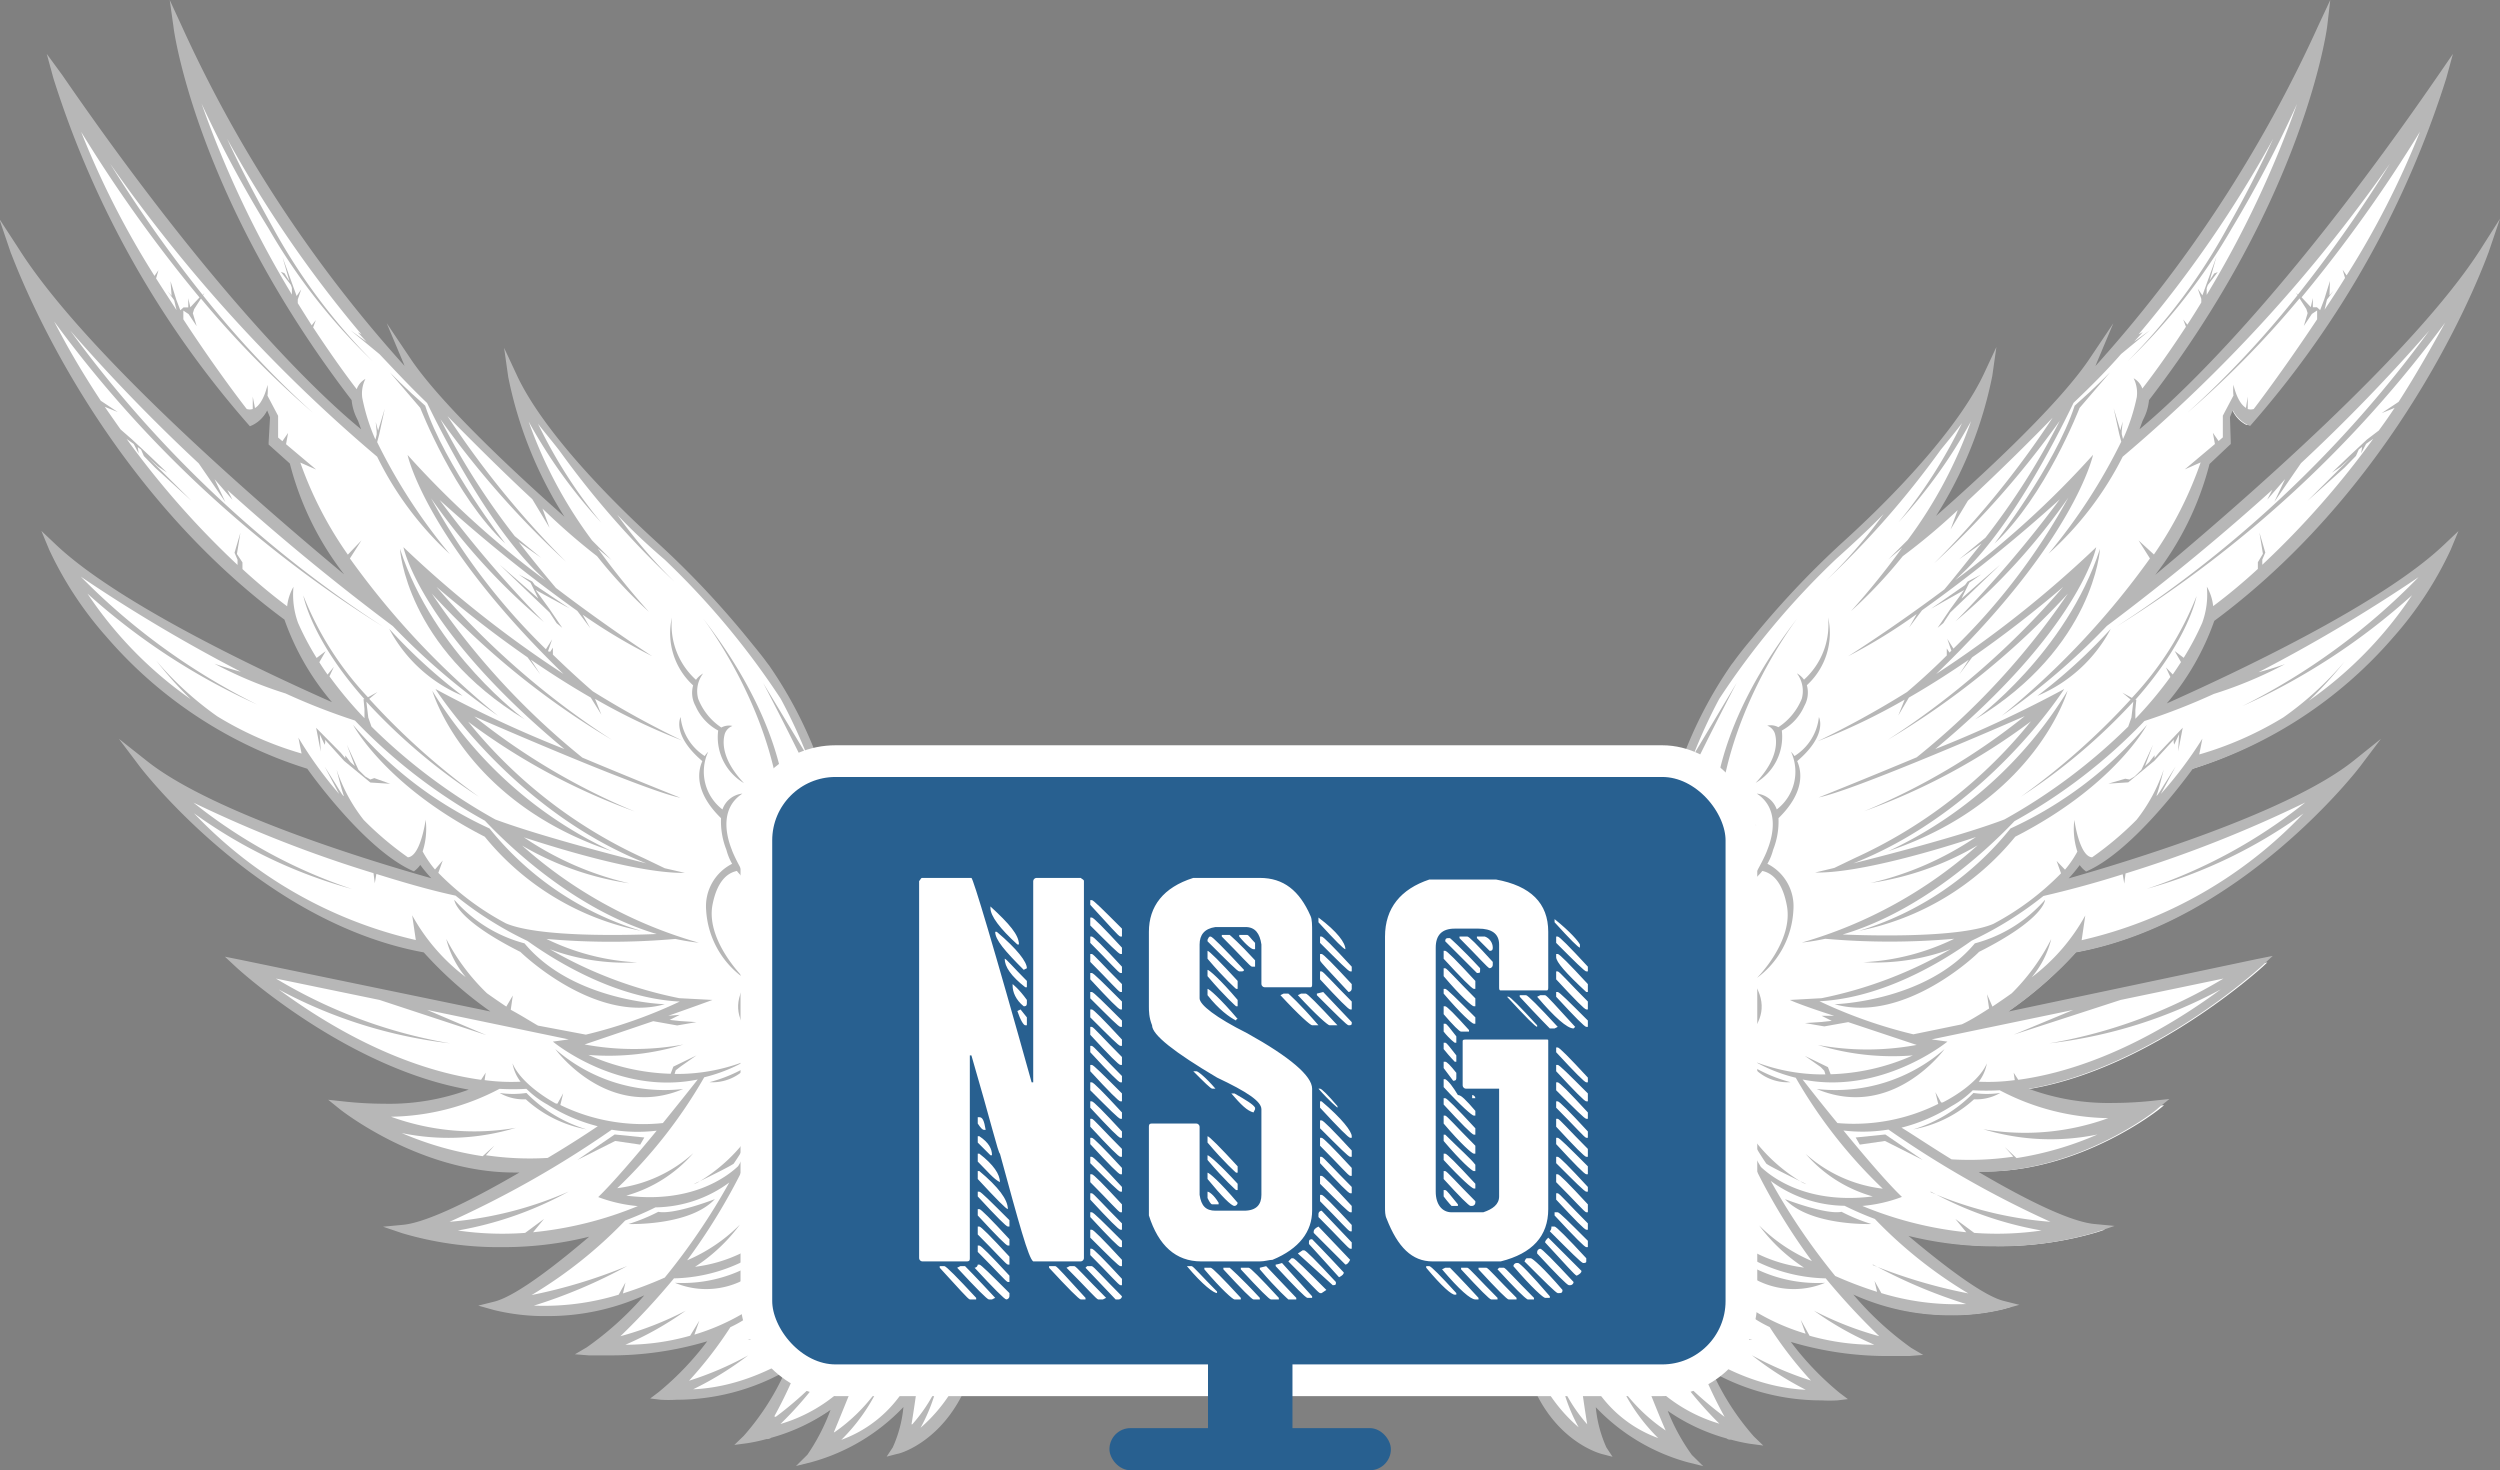 <?xml version="1.0" standalone="yes"?><svg xmlns="http://www.w3.org/2000/svg" id="Layer_1" data-name="Layer 1" viewBox="0 0 157.76 92.78" style="zoom: 1;"><rect x="0" y="0" width="157.76" height="92.78" fill="#808080" stroke="none"/><defs><style>.cls-1{fill:#fff;}.cls-2{fill:#b7b7b7;}.cls-3{fill:#1a1819;}.cls-4,.cls-5{fill:#286090;}.cls-4{stroke:#fff;stroke-miterlimit:10;stroke-width:2px;}</style></defs><title>awl-logo-small</title><path class="cls-1" d="M51.85,93.11l.31-.3A14.29,14.29,0,0,0,53.71,90l.25-.54-.48.35a12.11,12.11,0,0,1-3.7,1.73h0l0,0a.21.21,0,0,1-.14,0h-.09a11,11,0,0,1-1.18.25l-.35,0,.25-.24a16.28,16.28,0,0,0,2.64-4.11l.22-.45-.44.25a14,14,0,0,1-6.78,1.77,9,9,0,0,1-1,0l-.28,0,.22-.17a18.67,18.67,0,0,0,3.1-3.24l.31-.41-.49.16a21.12,21.12,0,0,1-6.23.88c-.74,0-1.19,0-1.19,0l-.37,0,.32-.19a20.21,20.21,0,0,0,3.66-3.31l.53-.58-.71.33a14.65,14.65,0,0,1-6.06,1.29,13.25,13.25,0,0,1-3.32-.38L32,83.24l.42-.1c1.47-.37,4.4-2.74,6-4.13l.5-.43-.65.16a22.46,22.46,0,0,1-5.44.66,21.61,21.61,0,0,1-6.28-.87L26,78.35l.54-.05C28,78.17,30.52,77,34,75l.51-.3h-.93c-6,0-10.88-3.88-10.93-3.92l-.31-.25.39,0a23.81,23.81,0,0,0,2.6.15,14.69,14.69,0,0,0,5.42-.9l.52-.2-.55-.1c-7.66-1.34-14.53-7.63-14.6-7.69l-.3-.28.4.08L32,64.89l.78.16-.67-.45a25,25,0,0,1-4.23-3.7l0,0h-.05C17.47,59,10.07,49.27,10,49.18l-.56-.74.72.58c4.1,3.29,14,6.31,18.07,7.46l.54.15-.38-.41a9.48,9.48,0,0,1-.69-.82l-.13-.17-.13.17a1.5,1.5,0,0,1-.25.27l-.06,0-.06,0c-2.85-1.32-6.15-5.85-6.52-6.36l0,0,0,0A27.41,27.41,0,0,1,7.89,41,22.47,22.47,0,0,1,4.3,35.52L4.09,35l.4.37C8.55,39.24,18.1,43.67,22,45.4l.59.26-.41-.5a16.38,16.38,0,0,1-3-5.15l0,0,0,0C6.77,30.77,2,16.94,1.93,16.8l-.31-.91.52.81c4.09,6.41,14.64,15.65,20.57,20.59l.95.79-.72-1a19,19,0,0,1-3.4-7v-.05l0,0-1.25-1.12,0,0v-.05l.05-1.57v-.06l-.18-.44-.13-.31-.16.3a1.91,1.91,0,0,1-.84.85l-.08,0-.06-.06A60.43,60.43,0,0,1,4.59,5.8l-.18-.65.38.56c9.72,14.13,16.46,20.38,18.9,22.41l.46.38-.21-.56-.19-.52-.12-.27a3.1,3.1,0,0,1-.27-1v0l0,0C13.5,13.25,12.13,2.7,12.12,2.59L12,1.87l.31.66A83.25,83.25,0,0,0,26.47,24.09l.6.65-.35-.82-.05-.12-.46-1.1.66,1c2,3,6.91,7.46,9.67,9.88l.78.69-.55-.89a25.75,25.75,0,0,1-3.53-8.77l-.11-.78.33.71c1.34,2.88,4.65,6.81,9.07,10.77a56.62,56.62,0,0,1,5.63,6c.42.47.81,1,1.2,1.51l.11.15.24.36a26.71,26.71,0,0,1,3.86,9.05,10.46,10.46,0,0,1,.15,3.58A4.43,4.43,0,0,1,52.32,58l0,0v0a3.24,3.24,0,0,0-.28.48,1.36,1.36,0,0,1-.2.34.45.45,0,0,0-.08.13l-.16.36v.05a13.49,13.49,0,0,0,4.61,11.23c2.3,1.88,5.66,2,7.46,2a6.26,6.26,0,0,1,1.09.08A3.56,3.56,0,0,1,66.53,74l0,0h.06a7.49,7.49,0,0,1,3,1.11,9,9,0,0,1,3.28,5.1,2.3,2.3,0,0,1,0,.47v.11l0,0,0,0a1.69,1.69,0,0,0,.22.24,3.6,3.6,0,0,1,.5.6l.07.11.06.09.1,0a2.12,2.12,0,0,1,.38,0h.06l.07,0,.28-.26a5.14,5.14,0,0,1,1.17,3,4.39,4.39,0,0,1,0,1.34l-.09.63.37-.52.54-.75-.55,1.16c0,.09-1,2.1-2.6,2.1-1,0-1.95-.78-2.89-2.33v0l0,0a4.68,4.68,0,0,1-.61-.67l-.1-.13-.13.1a4.35,4.35,0,0,1-2.65.91,5.15,5.15,0,0,1-2-.45L65,85.86,65,86a6.21,6.21,0,0,1-2.44,2.29l-.23.11.07-.25a2.5,2.5,0,0,0,.07-.3l-.3-.08c-1.41,3.91-4.33,4.71-4.45,4.74l-.29.08.17-.25a8.57,8.57,0,0,0,.7-2.61l.09-.55-.36.42A12.5,12.5,0,0,1,52.27,93l-.42.11Z" transform="translate(-1.05 -0.9)"></path><path class="cls-2" d="M76.09,85.91a4.44,4.44,0,0,0,0-1.38,5.21,5.21,0,0,0-1.32-3.19l-.4.37h0a2.28,2.28,0,0,0-.41,0l-.07-.1a3.78,3.78,0,0,0-.52-.63,1.93,1.93,0,0,1-.19-.21l0,0v-.07a2.45,2.45,0,0,0-.05-.5A9.2,9.2,0,0,0,69.71,75a7.64,7.64,0,0,0-3.06-1.14,3.72,3.72,0,0,0-1.9-1.3,6.37,6.37,0,0,0-1.12-.08c-1.79-.06-5.11-.16-7.37-2a13.34,13.34,0,0,1-4.56-11.1l.16-.36a.3.3,0,0,1,.06-.09,1.5,1.5,0,0,0,.22-.37,3.11,3.11,0,0,1,.27-.45A4.57,4.57,0,0,0,53.87,56V56a10.63,10.63,0,0,0-.15-3.63,26.86,26.86,0,0,0-3.88-9.1l-.25-.37-.11-.14c-.38-.53-.78-1-1.2-1.52h0a56.63,56.63,0,0,0-5.64-6c-4.4-4-7.69-7.86-9-10.72l-.78-1.67.26,1.83a25.89,25.89,0,0,0,3.55,8.83C33.84,31,29,26.54,27,23.6l-1.55-2.31,1.08,2.57.05.13A83.49,83.49,0,0,1,12.48,2.46L11.76.9,12,2.61c0,.11,1.41,10.73,11.24,23.54a3.26,3.26,0,0,0,.29,1.07l.12.25.19.52c-2.46-2-9.17-8.28-18.88-22.38L4,4.3l.42,1.54A60.91,60.91,0,0,0,16.69,27.65l.13.15.18-.08a2.07,2.07,0,0,0,.91-.92l.18.44L18,28.82v.13l.09.08,1.25,1.12a19.15,19.15,0,0,0,3.43,7c-5.4-4.5-16.4-14-20.54-20.56L1,14.7l.73,2.15C1.83,17,6.67,30.89,19,40a16.41,16.41,0,0,0,3,5.21C18,43.44,8.61,39.08,4.59,35.28l-.93-.88.49,1.18A22.82,22.82,0,0,0,7.78,41.1a27.55,27.55,0,0,0,12.66,8.31c.47.66,3.72,5.09,6.58,6.41l.15.07.13-.11a1.63,1.63,0,0,0,.27-.3,9.73,9.73,0,0,0,.7.84c-3.73-1.05-13.89-4.13-18-7.44L8.55,47.52l1.32,1.75c.07.1,7.53,9.83,17.92,11.73A25.13,25.13,0,0,0,32,64.73h0L16.24,61.47l-1-.2.71.66c.07.07,6.92,6.37,14.68,7.73a14.52,14.52,0,0,1-5.36.89,23.74,23.74,0,0,1-2.58-.15l-.93-.1.73.59s5,4,11,4h.34c-3.44,2-6,3.17-7.34,3.3l-1.27.12,1.21.41a21.47,21.47,0,0,0,6.33.88,22.52,22.52,0,0,0,5.47-.66c-1.65,1.41-4.52,3.74-6,4.1l-1,.25,1,.28a13.45,13.45,0,0,0,3.36.38,14.75,14.75,0,0,0,6.12-1.31,20.13,20.13,0,0,1-3.63,3.28l-.75.44.87.07s.47,0,1.2,0a21.18,21.18,0,0,0,6.28-.89,18.54,18.54,0,0,1-3.07,3.21l-.53.4.66.08a8.85,8.85,0,0,0,1,0,14.09,14.09,0,0,0,6.86-1.79,16,16,0,0,1-2.61,4.06l-.6.58.83-.11a11.26,11.26,0,0,0,1.2-.26h.05a.37.37,0,0,0,.24-.08h0a12.21,12.21,0,0,0,3.75-1.76A12.88,12.88,0,0,1,52,92.7l-.72.71,1-.25a12.59,12.59,0,0,0,5.78-3.47,8,8,0,0,1-.67,2.54l-.39.59.69-.18c.14,0,3.12-.85,4.56-4.84a2.18,2.18,0,0,1-.06.28l-.17.58.55-.26a6.43,6.43,0,0,0,2.51-2.35,5.3,5.3,0,0,0,2.1.46A4.48,4.48,0,0,0,70,85.57a4.79,4.79,0,0,0,.63.69c1,1.59,2,2.4,3,2.4,1.67,0,2.69-2.1,2.74-2.19l1.3-2.72Zm-6.52-3.06A1.24,1.24,0,0,0,69.38,84a6.83,6.83,0,0,0,.38.8,3.07,3.07,0,0,1-4.37,0,6.32,6.32,0,0,0,.11-3.35,6.59,6.59,0,0,1-2,5.28,11,11,0,0,0,.4-3.33A9.82,9.82,0,0,1,63,86.6a18,18,0,0,0-.94-3.06,8.66,8.66,0,0,0,.39-2.29,9.93,9.93,0,0,1-3.18,5.63A11.12,11.12,0,0,0,60,83.74a10.45,10.45,0,0,1-1.35,3.19c-.08-.74-.25-2.36-.35-3.05a10.64,10.64,0,0,0,.86-2.7s-1.38,4.25-3.82,5.4a17.53,17.53,0,0,0,1.24-3.19,15.56,15.56,0,0,1-1.71,2.86c.06-1.24.2-4.43.14-5.62a10.25,10.25,0,0,0,.73-1.56s-2.09,4.07-5.81,5.14A14.36,14.36,0,0,0,52,80.75a13,13,0,0,1-2.49,3c.37-1.25,1.25-4.25,1.62-5.9a9.07,9.07,0,0,0,1.07-3.19,10.37,10.37,0,0,1-2,3.67,9.31,9.31,0,0,1-5.29,2.51,10.86,10.86,0,0,0,2.83-2.66,10.54,10.54,0,0,1-3.33,2.25,38.29,38.29,0,0,0,4.82-8.69s-.68,1.19-1.6,2.75c-.75.71-3,2.37-7.06,1.86a8.72,8.72,0,0,0,4.23-2.68A8.81,8.81,0,0,1,40,75.88a30.93,30.93,0,0,0,5.49-7,10.1,10.1,0,0,0,2.55-1,11.9,11.9,0,0,1-4.42.79l.07-.23L44,68.2l1-.7-1.46.71-.17.45a13.67,13.67,0,0,1-5.19-1.19,16,16,0,0,0,6-.66,17.13,17.13,0,0,1-6.24,0l4.33-1.47,1.51.27,1.22-.21-1.06-.07-.63-.07.64-.32-.73.06c1.39-.49,2.55-.91,2.79-1l-2.09-.11a26.7,26.7,0,0,1-8.17-3.09,13.76,13.76,0,0,0,5.51.83,14.74,14.74,0,0,1-5.73-1.48,46.27,46.27,0,0,0,8.14,0,13.59,13.59,0,0,0,1.48.24A28.39,28.39,0,0,1,34,54.26a18.68,18.68,0,0,0,6.76,2.38,19.72,19.72,0,0,1-6.65-2.9c2.19.72,7.35,2.3,10.15,2.24L43,55.69l-1.31-.63a30.45,30.45,0,0,1-11.1-8.62,40.42,40.42,0,0,0,10.52,5.67,41.77,41.77,0,0,1-10.13-6c2.83,1.23,11,4.74,13,5.13,0,0-2.87-1.14-6.18-2.53A47.11,47.11,0,0,1,28.3,38.36a50.28,50.28,0,0,0,11.37,9.23,51.17,51.17,0,0,1-11.08-9.66,70.73,70.73,0,0,0,5.75,4.45l.81,1.08-.6-.93c1.17.8,2.44,1.62,3.78,2.39L39,46l-.4-1a39.51,39.51,0,0,0,5.5,2.63,59,59,0,0,1-5.65-3.11c-.58-.5-1.47-1.3-2.51-2.31v-.44l-.17.26L35.63,42l.26-.75-.39.62a40.09,40.09,0,0,1-7.25-9.53,39.94,39.94,0,0,0,7.12,7.81,73.2,73.2,0,0,1-6.58-7.7,95.81,95.81,0,0,0,8.69,7l.82,1.09-.48-.85a34.48,34.48,0,0,0,4.39,2.62S39.5,40.57,36.13,38c-.55-.65-1.4-1.67-2.35-2.9l1.42,1-1.67-1.37a45.82,45.82,0,0,1-4.69-7.38,57.7,57.7,0,0,0,7.93,9,58.15,58.15,0,0,1-7.48-9.19c1.19,1.21,3.28,3.32,5.35,5.24l1.09,1.81-.45-1.22A40,40,0,0,0,38.73,36,29.88,29.88,0,0,0,42,39.51a48.72,48.72,0,0,1-3.23-4l.87.73L38.41,35a28.29,28.29,0,0,1-4-7.5A32.45,32.45,0,0,0,39,33.89a31,31,0,0,1-4-6.25c.35.46.81,1,1.34,1.68a57,57,0,0,0,7.27,8.29A32.07,32.07,0,0,1,40,33.38c.94,1,1.95,1.94,3,2.84A49.89,49.89,0,0,1,50.32,45h0A33.75,33.75,0,0,1,52,48.62L49.21,44s2.45,4.67,3.65,7.37a18.71,18.71,0,0,1,.45,2.29,8,8,0,0,1-.16,2c-.2.65-1.32,2.56-3,2.85a2.7,2.7,0,0,0,1.25-.16,3,3,0,0,0-.37,1.24,14.72,14.72,0,0,0,.82,5.88,16,16,0,0,1-2.17-4.35A14.41,14.41,0,0,0,53.15,68a11.88,11.88,0,0,0,3.55,3.49,12.67,12.67,0,0,1-4.58-2.81,12.17,12.17,0,0,0,8.29,4.13l.43.07a18.41,18.41,0,0,0,1.87.15,4.81,4.81,0,0,1,2.21,3.35c-1.08.24-2.84.12-5.45-1.47,0,0,3.11,2.52,5.48,1.73a6.13,6.13,0,0,1,0,1.29A6.53,6.53,0,0,0,65,76.6a2.83,2.83,0,0,0,1.26-.92,2.56,2.56,0,0,1-1.28.67A4.42,4.42,0,0,0,63.32,73l.39,0c.93.07,2.1-.13,3.7,2.92a5.45,5.45,0,0,0-.57-1.35,1.13,1.13,0,0,1,.63,0,4.82,4.82,0,0,1,3.41,2.23C72,78.71,73,79.83,72.07,82.6a7.65,7.65,0,0,0,.73-1.42,6.45,6.45,0,0,1,.67,1.15c-.24.5.48,1.35.48,1.35-.38-1.27-.08-1.33,0-1.35a.78.78,0,0,1,.82.17c.43,1,1.43,3.84-.22,5.2-1.34.54-2.46-.5-2.95-1.08a2.84,2.84,0,0,0,1.14.32C69.2,85.22,69.57,82.84,69.57,82.84Zm-11,7.93c.13-.79.33-2.1.41-2.89a9.16,9.16,0,0,0,3-4.15c.11.39.28,1,.4,1.72A10,10,0,0,1,59.14,91a10.81,10.81,0,0,0,1-2.5A10,10,0,0,1,58.62,90.78Zm-4.9.5c.35-.84.93-2.27,1.22-3a6,6,0,0,0,.71-1.18,8,8,0,0,0,2.54-2.92,15,15,0,0,1,0,4.35l0,0a7.92,7.92,0,0,1-4,3.23,11.66,11.66,0,0,0,2.29-3.18A11,11,0,0,1,53.71,91.28Zm-3.76-1a27.35,27.35,0,0,0,1.73-3.78,13,13,0,0,0,2.4-2.23s-4,4.07-9.25,4.3a20.31,20.31,0,0,0,3.47-2.14,20.51,20.51,0,0,1-3.73,1.6,25.08,25.08,0,0,0,2.61-3.38,7.51,7.51,0,0,0,2-1.36A12.28,12.28,0,0,1,48.35,85a8.88,8.88,0,0,0,6.33-3.86,29.77,29.77,0,0,1-.6,6.68,5.65,5.65,0,0,0,1.39-.68,9.91,9.91,0,0,1-5.17,3.62A23.51,23.51,0,0,0,53,87.62,22.35,22.35,0,0,1,50,90.31ZM44.6,85.19a15,15,0,0,1-4.09.57,20.38,20.38,0,0,0,3.81-2.15,20.64,20.64,0,0,1-4.12,1.61,43.65,43.65,0,0,0,3.38-3.65A10.36,10.36,0,0,0,48.84,80a4.48,4.48,0,0,0,1.79-1.38c-.21.76-.73,2.61-1.32,4.24a13.82,13.82,0,0,1-4.44,2.26l.31-.88Zm-10-2.57a28.32,28.32,0,0,0,5.9-4.7,20.56,20.56,0,0,0,1.91-.83,8,8,0,0,0,4.66-1.57,40.86,40.86,0,0,1-4.07,6,25.2,25.2,0,0,1-2.64,1l.16-.69-.43.77a16.16,16.16,0,0,1-5.35.69,32.22,32.22,0,0,0,5.89-2.5A32.65,32.65,0,0,1,34.61,82.62ZM29.42,78a64,64,0,0,0,10.23-5.81,10.14,10.14,0,0,0,2.84.06c-1.29,1.57-2.75,3.28-3.69,4.19a9.37,9.37,0,0,0,2.5.57,23.31,23.31,0,0,1-6.61,1.65l.69-.84-1.19.88a19.62,19.62,0,0,1-4.25-.15,22.54,22.54,0,0,0,7-2.46A23.38,23.38,0,0,1,29.42,78Zm2.09-4.14A20.66,20.66,0,0,1,26.4,72.4a14.56,14.56,0,0,0,7.2-.33,15.4,15.4,0,0,1-7.88-.7,15.12,15.12,0,0,0,6.85-1.76,15.13,15.13,0,0,0,1.7,0l0,0a5.91,5.91,0,0,0,1.34,1h0a10.8,10.8,0,0,0,3.16,1.36c-.53.36-1.71,1.14-3.16,2a19,19,0,0,1-3.9-.17l.54-.61ZM28,64.63l8.94,1.86-1,.14s4.1,3.42,9.14,2.39c-.37.47-1.21,1.53-2.2,2.75a11.91,11.91,0,0,1-6.47-1.14l.18-.74-.36.65-.1,0h0S34,69.43,33.39,68a2.69,2.69,0,0,0,.51,1.16,12.56,12.56,0,0,1-2.27-.1l.07-.47-.29.45c-2.72-.37-7.26-1.64-12.77-5.7a30.09,30.09,0,0,0,10.82,3.4,31.58,31.58,0,0,1-11-4.09L25,64l6.74,2.22ZM33,64.42c-.39-.26-.8-.54-1.22-.84a13.27,13.27,0,0,1-2.57-3.43,6,6,0,0,0,1.23,2.41,12.38,12.38,0,0,1-3.38-3.9l.23,1.56a27.84,27.84,0,0,1-14-8A31,31,0,0,0,23.26,57a32.45,32.45,0,0,1-10-5.45A79.37,79.37,0,0,0,24.62,56l.08.64.1-.59c1.58.49,3.28,1,5,1.37a22.84,22.84,0,0,0,4.54,2.86c1.93,1.38,5.62,3.6,9.55,3.82l.06,0a30.43,30.43,0,0,1-5.93,2.09L35,65.62c-.44-.25-1-.61-1.72-1l.13-.9ZM28.5,55.77a6.67,6.67,0,0,1-.78-1.14,4.64,4.64,0,0,0,.19-2S27.6,54.93,26.79,55A20.43,20.43,0,0,1,24,52.64a10.5,10.5,0,0,1-1.71-3.17s.29,1.17.43,1.57-.46-.62-.46-.62l-.72-1.14L22.45,51a25.35,25.35,0,0,1-2.57-3.55l.2,1a21.78,21.78,0,0,1-5.31-2.34,20.78,20.78,0,0,1-3.86-3.52,24.77,24.77,0,0,0,2.17,2.43,25.15,25.15,0,0,1-6.51-6.66,41.43,41.43,0,0,0,10.71,7A41.27,41.27,0,0,1,6.15,37.29a99.78,99.78,0,0,0,10.1,6c-.89-.23-1.67-.51-1.67-.51a26.24,26.24,0,0,0,4.49,1.88,40.89,40.89,0,0,0,4.38,1.71,34.29,34.29,0,0,0,8.2,6.32c1.49,1.58,5.69,5.63,10.84,7.15-1.86.08-7.43.22-9.51-.67l0,0a17.3,17.3,0,0,1-4.27-3.19l.28-.78Zm-6.78-12.3c-.18-.25-.35-.51-.52-.78l.4-.7-.57.43a17.55,17.55,0,0,1-1.17-2.21,5.2,5.2,0,0,1-.29-2.28,3.13,3.13,0,0,0-.4,1.23,35.59,35.59,0,0,1-2.82-2.35v-.42L16,35.86l.22-1.34-.37,1.26.19.44v.33a55.29,55.29,0,0,1-7-7.95l.37.26.08.06.31.59-.06-.4.21.16.18.41.72.74,2.27,2.07-2.72-2.71.62.56.57.38-1.14-1.09-1.07-1L8.66,28q-.49-.69-1-1.43l.82.33-1.07-.71c-1-1.52-2-3.17-2.94-5A74.8,74.8,0,0,0,25.23,40.45,74.87,74.87,0,0,1,5.49,21.77a112.47,112.47,0,0,0,8.1,8.37l1.68,2.44-.68-1.44,1.13,1.3-.32-.62c2.93,2.65,6.41,5.57,10.44,8.59a43.57,43.57,0,0,0,6.64,5.66,50.85,50.85,0,0,1-9.35-9.93L23.86,35,23,35.9A23.88,23.88,0,0,1,20,30.09l1,.44-1.9-1.6.13-.71-.36.52-.27-.23,0-1.37-.67-1.27a3.19,3.19,0,0,0,0-.68s-.23,1.12-.79,1.46L17,25.93l0,.78a.64.64,0,0,1-.38,0s-1.83-2.33-4-5.66V20.5l.33.22.51.76-.24-.81.08-.26.43-.67a61,61,0,0,0,7.07,7.21,61.5,61.5,0,0,1-6.94-7.41l.09-.15-.11.12A85.94,85.94,0,0,1,8,11.23,96.51,96.51,0,0,0,24.85,29.72a20.78,20.78,0,0,0,4.59,6.15,35.26,35.26,0,0,1-4.59-7.07l.13-.49.35-1.62-.42,1.39-.15-.55.06.59,0,.2-.08.32A12.52,12.52,0,0,1,23.91,26a2.06,2.06,0,0,1,.2-1.19,1.21,1.21,0,0,0-.55.65c-.49-.63-1.5-2-2.75-3.9l.17-.46-.26.33q-.42-.66-.88-1.4l0-.23,0,0,.22-.64-.29.42-.89-2.45.43,1.51L19,18.14l-.23-.09.63.82.07.19,0,.43a65.54,65.54,0,0,1-5.7-12.05A75.38,75.38,0,0,0,18,15.32a37.47,37.47,0,0,0,6.57,8.38,37.52,37.52,0,0,1-6.34-8.51c-1-1.81-2-3.66-2.85-5.54A75.49,75.49,0,0,0,23.86,22l-.23-.13.55.6-1-.72L25,23.25c.95,1,1.95,2.08,3,3.08,1.42,2.93,4,7.68,6.76,10.51l.71.68a58.38,58.38,0,0,1-8.7-7.91S27.91,35,36.61,43.43a69.79,69.79,0,0,1-10.1-8s1,5.14,10.16,12.74a76,76,0,0,1-8.14-3.79s4.83,7.65,13.3,11c-2.7-.68-7-1.83-9.53-2.77v0a36,36,0,0,1-7.81-5.86l-.2-.57-.12-1a36.94,36.94,0,0,0,7.1,6A44.49,44.49,0,0,1,24.35,45l.52-.43-.6.33a20.1,20.1,0,0,1-4.08-6.42s.47,2.72,3.86,6.54l-.06,0,.06.63v.57a25.16,25.16,0,0,1-2.21-2.64l.28-.6Zm-9.84-23.9-.26-.3.42.57.15.63h0c-.42-.65-.86-1.32-1.29-2l.15-.52-.25.36A54.7,54.7,0,0,1,6.17,9.22a90,90,0,0,0,7.47,10.45l-.58.62-.13-.57,0,.58h-.3l-.2.18-.26-.68-.36-1.16Z" transform="translate(-1.05 -0.9)"></path><path class="cls-2" d="M44.94,45.45A3.23,3.23,0,0,0,46.37,47,3.36,3.36,0,0,0,48,50.32c-1.47-1.55-1.34-2.68-1.21-3.12a.82.82,0,0,1,.48-.49,1,1,0,0,0-.7.1A3.88,3.88,0,0,1,45.11,45a1.84,1.84,0,0,1,.31-1.6,1.4,1.4,0,0,0-.45.4,4.68,4.68,0,0,1-1.52-3.93,4.46,4.46,0,0,0,1.34,4.28A1.72,1.72,0,0,0,44.94,45.45Z" transform="translate(-1.05 -0.9)"></path><path class="cls-2" d="M46,58.06c.34-1.85,1.2-2.12,1.55-2.2a3.6,3.6,0,0,0,.88.8,7.1,7.1,0,0,1-.73-1.14h0c-.25-.46-.43-.87-.47-1-.4-1-.71-2.64.67-3.54a1.49,1.49,0,0,0-1.26,1,3,3,0,0,1-.9-3.64,1.69,1.69,0,0,0-.22.27A3.32,3.32,0,0,1,44,46.15s-.6,1.1,1.37,2.78c-.31.69-.46,2,1.18,3.6a4.85,4.85,0,0,0,.34,2,3.48,3.48,0,0,0,.36.88v0a3,3,0,0,0-1.64,2.92A5.66,5.66,0,0,0,48,62.63S45.63,60.32,46,58.06Z" transform="translate(-1.05 -0.9)"></path><path class="cls-2" d="M48.15,62.88C46.29,65.68,50,67.35,50,67.35,47.06,65.12,48.15,62.88,48.15,62.88Z" transform="translate(-1.05 -0.9)"></path><path class="cls-2" d="M56.61,73.94a2.6,2.6,0,0,0,.46-.35c-3.24,1.22-5.15-2.39-5.15-2.39,1.65,3.52,3.42,3.37,4.4,2.91,0,.41.34,1.67,2.26,2.77C58.57,76.88,56.56,75.34,56.61,73.94Z" transform="translate(-1.05 -0.9)"></path><path class="cls-2" d="M67.8,80.43a1.61,1.61,0,0,0,.24-.54c-1.06,1.76-3-.07-3.31-.35a2.59,2.59,0,0,0,.19-.59,2,2,0,0,1-.24.46v0l0,.07a2.8,2.8,0,0,1-2,1A4.93,4.93,0,0,1,59,77.43c.27,2.55,3.09,3.32,3.09,3.32a2.14,2.14,0,0,0,2.41-.8c1.63,1.25,2.53,1.15,3,.79a2.3,2.3,0,0,0,2,1.32A2.33,2.33,0,0,1,67.8,80.43Z" transform="translate(-1.05 -0.9)"></path><path class="cls-3" d="M45.25,39.81l.07.1Z" transform="translate(-1.05 -0.9)"></path><path class="cls-2" d="M48,53a2.78,2.78,0,0,1,2.39,0,15.77,15.77,0,0,1-.16,3.11,8.49,8.49,0,0,0,.48-3,7.27,7.27,0,0,1,1.92,1.51,5.29,5.29,0,0,0-1.92-1.84c0-2.81-1-7.28-5.29-12.85.8,1.08,4.55,6.43,4.95,12.7A2.57,2.57,0,0,0,48,53Z" transform="translate(-1.05 -0.9)"></path><path class="cls-3" d="M45.33,39.9l.08.1Z" transform="translate(-1.05 -0.9)"></path><path class="cls-2" d="M50.14,79.52a8.9,8.9,0,0,1-6.5,2.33A5.12,5.12,0,0,0,50.14,79.52Z" transform="translate(-1.05 -0.9)"></path><path class="cls-2" d="M48.23,85.44S53,86,54.39,82.09C54.39,82.09,53.16,84.75,48.23,85.44Z" transform="translate(-1.05 -0.9)"></path><path class="cls-2" d="M58,84.83a4.24,4.24,0,0,1-2.22,2.59S58,87.49,58,84.83Z" transform="translate(-1.05 -0.9)"></path><path class="cls-2" d="M62,84.34s-.29,1.78-2.7,3.74A3.84,3.84,0,0,0,62,84.34Z" transform="translate(-1.05 -0.9)"></path><path class="cls-2" d="M62.39,83.52c1-.74.5-2.31.5-2.31A6.73,6.73,0,0,1,62.39,83.52Z" transform="translate(-1.05 -0.9)"></path><path class="cls-2" d="M46.16,76.57s-2.57,1-3.57.8a11.57,11.57,0,0,1-1.88.77S44.57,78.28,46.16,76.57Z" transform="translate(-1.05 -0.9)"></path><polygon class="cls-2" points="40.4 72.23 40.66 71.78 38.79 71.59 36.43 73.2 38.82 72 40.4 72.23"></polygon><path class="cls-2" d="M44.16,69.62a10.46,10.46,0,0,1-8.07-2.52S39.37,71.64,44.16,69.62Z" transform="translate(-1.05 -0.9)"></path><path class="cls-2" d="M43,64.27s-5.78-.15-8.85-3.84a8.93,8.93,0,0,1-4.43-2.75s0,1.19,4.17,3.29C33.92,61,38.57,65.53,43,64.27Z" transform="translate(-1.05 -0.9)"></path><path class="cls-2" d="M41.5,59.64a19.57,19.57,0,0,1-9.56-6.46,24.86,24.86,0,0,1-8.61-6.54s2,3.83,8.31,7.06A17,17,0,0,0,41.5,59.64Z" transform="translate(-1.05 -0.9)"></path><path class="cls-2" d="M39.65,54.61A26.23,26.23,0,0,1,28.33,44.49S30.35,51.5,39.65,54.61Z" transform="translate(-1.05 -0.9)"></path><path class="cls-2" d="M30.24,44.81a34.19,34.19,0,0,1-4.63-4.23A9.26,9.26,0,0,0,30.24,44.81Z" transform="translate(-1.05 -0.9)"></path><path class="cls-2" d="M26.29,35.53s.35,6.21,7.88,10.77C34.16,46.3,28.43,42.13,26.29,35.53Z" transform="translate(-1.05 -0.9)"></path><path class="cls-2" d="M32.94,35.2s-3.83-4.92-5.06-8.7c-1.25-1.1-2.23-2.1-2.23-2.1l1.92,2.24S29.73,32.21,32.94,35.2Z" transform="translate(-1.05 -0.9)"></path><path class="cls-2" d="M24.42,50.09l-.32-.19-.43-.42-.73-1.58.5,1.34L23.17,49l-.33-.43,0,.18-.29-.35L21,46.83l.29,1.5-.06-1.09.31.66s.08-.24,0-.34l1.23,1.36,1.65,1.36,1.25.08L24.67,50Z" transform="translate(-1.05 -0.9)"></path><path class="cls-2" d="M34.8,37.82l-.16-.22-.86-.45.75.52.49,1s-2.35-2.07-2.42-2.12,3.13,3,3.13,3l.44.67.36.3-.82-1.21-.86-1.18L37,39.3Z" transform="translate(-1.05 -0.9)"></path><path class="cls-2" d="M34.23,70.27a7.78,7.78,0,0,0,3.84,1.9,8.92,8.92,0,0,1-3.8-2.3,5.82,5.82,0,0,1-1.69,0A3,3,0,0,0,34.23,70.27Z" transform="translate(-1.05 -0.9)"></path><path class="cls-3" d="M45.21,75.44l-.39.19A3.23,3.23,0,0,0,45.21,75.44Z" transform="translate(-1.05 -0.9)"></path><path class="cls-2" d="M45.21,75.44c.65-.32,1.92-.94,2.14-1.11a20.6,20.6,0,0,0,1.52-2.62A10.59,10.59,0,0,1,45.21,75.44Z" transform="translate(-1.05 -0.9)"></path><path class="cls-2" d="M50.79,79.89a11.31,11.31,0,0,0,1.64-5,10.22,10.22,0,0,1-1.13,3.31Z" transform="translate(-1.05 -0.9)"></path><path class="cls-2" d="M55.25,80.77c-.05,1.14,0,2.56,0,2.56A17.6,17.6,0,0,1,56,79.45S55.52,80.68,55.25,80.77Z" transform="translate(-1.05 -0.9)"></path><path class="cls-2" d="M58.51,83.9s1.1.06.85-2.56A7.28,7.28,0,0,1,58.51,83.9Z" transform="translate(-1.05 -0.9)"></path><polyline class="cls-3" points="44.72 68.25 44.77 68.25 44.72 68.25"></polyline><polyline class="cls-3" points="44.71 68.24 44.72 68.25 44.71 68.24"></polyline><path class="cls-2" d="M48.22,68.19a9.46,9.46,0,0,1-2.4,1A2.93,2.93,0,0,0,48.22,68.19Z" transform="translate(-1.05 -0.9)"></path><path class="cls-1" d="M108,93.11l-.31-.3A14.29,14.29,0,0,1,106.14,90l-.25-.54.48.35a12.11,12.11,0,0,0,3.7,1.73h0l0,0a.21.21,0,0,0,.14,0h.09a11,11,0,0,0,1.18.25l.35,0-.25-.24A16.28,16.28,0,0,1,109,87.54l-.22-.45.44.25A14,14,0,0,0,116,89.11a9,9,0,0,0,1,0l.28,0-.22-.17a18.67,18.67,0,0,1-3.1-3.24l-.31-.41.49.16a21.12,21.12,0,0,0,6.23.88c.74,0,1.19,0,1.19,0l.37,0-.32-.19a20.21,20.21,0,0,1-3.66-3.31l-.53-.58.71.33a14.65,14.65,0,0,0,6.06,1.29,13.25,13.25,0,0,0,3.32-.38l.42-.12-.42-.1c-1.47-.37-4.4-2.74-6-4.13l-.5-.43.65.16a22.46,22.46,0,0,0,5.44.66,21.61,21.61,0,0,0,6.28-.87l.51-.17-.54-.05c-1.38-.13-3.94-1.28-7.4-3.32l-.51-.3h.93c6,0,10.88-3.88,10.93-3.92l.31-.25-.39,0a23.81,23.81,0,0,1-2.6.15,14.69,14.69,0,0,1-5.42-.9l-.52-.2.55-.1c7.66-1.34,14.53-7.63,14.6-7.69l.3-.28-.4.08-15.81,3.27-.78.16.67-.45a25,25,0,0,0,4.23-3.7l0,0H132c10.35-1.9,17.75-11.57,17.83-11.67l.56-.74-.72.58c-4.1,3.29-14,6.31-18.07,7.46l-.54.15.38-.41a9.48,9.48,0,0,0,.69-.82l.13-.17.13.17a1.5,1.5,0,0,0,.25.27l.06,0,.06,0c2.85-1.32,6.15-5.85,6.52-6.36l0,0,0,0A27.41,27.41,0,0,0,152,41a22.47,22.47,0,0,0,3.59-5.48l.21-.5-.4.37c-4.06,3.85-13.61,8.28-17.53,10l-.59.26.41-.5a16.38,16.38,0,0,0,3-5.15l0,0,0,0c12.37-9.15,17.16-23,17.21-23.12l.31-.91-.52.81c-4.09,6.41-14.64,15.65-20.57,20.59l-.95.79.72-1a19,19,0,0,0,3.4-7v-.05l0,0,1.25-1.12,0,0v-.05l-.05-1.57v-.06l.18-.44.13-.31.16.3a1.91,1.91,0,0,0,.84.85l.08,0,.06-.06A60.43,60.43,0,0,0,155.27,5.8l.18-.65-.38.56c-9.72,14.13-16.46,20.38-18.9,22.41l-.46.38.21-.56.19-.52.12-.27a3.1,3.1,0,0,0,.27-1v0l0,0c9.82-12.8,11.19-23.36,11.21-23.46l.09-.73-.31.66a83.25,83.25,0,0,1-14.13,21.56l-.6.65.35-.82.05-.12.46-1.1-.66,1c-2,3-6.91,7.46-9.67,9.88l-.78.69.55-.89a25.75,25.75,0,0,0,3.53-8.77l.11-.78-.33.71c-1.34,2.88-4.65,6.81-9.07,10.77a56.62,56.62,0,0,0-5.63,6c-.42.47-.81,1-1.2,1.51l-.11.15-.24.36a26.71,26.71,0,0,0-3.86,9.05,10.46,10.46,0,0,0-.15,3.58A4.43,4.43,0,0,0,107.54,58l0,0v0a3.24,3.24,0,0,1,.28.48,1.36,1.36,0,0,0,.2.34.45.45,0,0,1,.08.13l.16.36v.05a13.49,13.49,0,0,1-4.61,11.23c-2.3,1.88-5.66,2-7.46,2a6.26,6.26,0,0,0-1.09.08A3.56,3.56,0,0,0,93.33,74l0,0h-.06a7.49,7.49,0,0,0-3,1.11A9,9,0,0,0,87,80.24a2.3,2.3,0,0,0,0,.47v.11l0,0,0,0a1.69,1.69,0,0,1-.22.24,3.6,3.6,0,0,0-.5.6l-.07.11-.06.09-.1,0a2.12,2.12,0,0,0-.38,0h-.06l-.07,0-.28-.26a5.14,5.14,0,0,0-1.17,3,4.39,4.39,0,0,0,0,1.34l.09.63L83.64,86l-.54-.75.55,1.16c0,.09,1,2.1,2.6,2.1,1,0,1.95-.78,2.89-2.33v0l0,0a4.68,4.68,0,0,0,.61-.67l.1-.13.13.1a4.35,4.35,0,0,0,2.65.91,5.15,5.15,0,0,0,2-.45l.13-.06.07.12a6.21,6.21,0,0,0,2.44,2.29l.23.11-.07-.25a2.5,2.5,0,0,1-.07-.3l.3-.08c1.41,3.91,4.33,4.71,4.45,4.74l.29.08-.17-.25a8.57,8.57,0,0,1-.7-2.61l-.09-.55.36.42a12.5,12.5,0,0,0,5.7,3.42l.42.11Z" transform="translate(-1.05 -0.9)"></path><path class="cls-2" d="M82.21,83.75l1.3,2.72c0,.09,1.06,2.19,2.74,2.19,1,0,2.05-.81,3-2.4a4.79,4.79,0,0,0,.63-.69,4.48,4.48,0,0,0,2.75.95,5.3,5.3,0,0,0,2.1-.46,6.43,6.43,0,0,0,2.51,2.35l.55.26-.17-.58a2.18,2.18,0,0,1-.06-.28c1.44,4,4.42,4.8,4.56,4.84l.69.18-.39-.59a8,8,0,0,1-.67-2.54,12.59,12.59,0,0,0,5.78,3.47l1,.25-.72-.71a12.88,12.88,0,0,1-1.52-2.78A12.21,12.21,0,0,0,110,91.67h0a.37.37,0,0,0,.24.08h.05a11.26,11.26,0,0,0,1.2.26l.83.11-.6-.58a16,16,0,0,1-2.61-4.06A14.09,14.09,0,0,0,116,89.27a8.85,8.85,0,0,0,1,0l.66-.08-.53-.4a18.54,18.54,0,0,1-3.07-3.21,21.18,21.18,0,0,0,6.28.89c.73,0,1.19,0,1.2,0l.87-.07-.75-.44A20.13,20.13,0,0,1,118,82.59a14.75,14.75,0,0,0,6.12,1.31,13.45,13.45,0,0,0,3.36-.38l1-.28-1-.25c-1.43-.36-4.31-2.68-6-4.1a22.52,22.52,0,0,0,5.47.66,21.47,21.47,0,0,0,6.33-.88l1.21-.41-1.27-.12c-1.37-.13-3.89-1.27-7.34-3.3h.34c6,0,11-3.92,11-4l.73-.59-.93.1a23.74,23.74,0,0,1-2.58.15,14.52,14.52,0,0,1-5.36-.89c7.76-1.36,14.6-7.66,14.68-7.73l.71-.66-1,.2L127.8,64.73h0A25.13,25.13,0,0,0,132.06,61c10.39-1.9,17.85-11.63,17.92-11.73l1.32-1.75-1.71,1.37c-4.12,3.31-14.28,6.38-18,7.44a9.73,9.73,0,0,0,.7-.84,1.63,1.63,0,0,0,.27.3l.13.11.15-.07c2.85-1.33,6.1-5.76,6.58-6.41a27.55,27.55,0,0,0,12.66-8.31,22.82,22.82,0,0,0,3.62-5.52l.49-1.18-.93.88c-4,3.8-13.37,8.16-17.48,10a16.41,16.41,0,0,0,3-5.21C153.18,30.89,158,17,158.08,16.85l.73-2.15-1.22,1.92c-4.15,6.51-15.14,16.06-20.54,20.56a19.15,19.15,0,0,0,3.43-7L141.73,29l.09-.08v-.13l-.05-1.57.18-.44a2.07,2.07,0,0,0,.91.92l.18.08.13-.15A60.91,60.91,0,0,0,155.42,5.84l.42-1.54-.9,1.31c-9.7,14.1-16.42,20.34-18.88,22.38l.19-.52.12-.25a3.26,3.26,0,0,0,.29-1.07c9.83-12.81,11.22-23.43,11.24-23.54L148.1.9l-.73,1.56A83.49,83.49,0,0,1,133.28,24l.05-.13,1.08-2.57-1.55,2.31c-2,2.94-6.84,7.39-9.64,9.85a25.89,25.89,0,0,0,3.55-8.83l.26-1.83-.78,1.67c-1.33,2.86-4.63,6.77-9,10.72a56.63,56.63,0,0,0-5.64,6h0c-.41.48-.82,1-1.2,1.52l-.11.14-.25.37a26.86,26.86,0,0,0-3.88,9.1A10.63,10.63,0,0,0,106,56V56a4.57,4.57,0,0,0,1.46,2.11,3.11,3.11,0,0,1,.27.45,1.5,1.5,0,0,0,.22.37A.3.3,0,0,1,108,59l.16.36a13.34,13.34,0,0,1-4.56,11.1c-2.26,1.85-5.58,1.95-7.37,2a6.37,6.37,0,0,0-1.12.08,3.72,3.72,0,0,0-1.9,1.3A7.64,7.64,0,0,0,90.14,75a9.2,9.2,0,0,0-3.34,5.2,2.45,2.45,0,0,0-.05.5v.07l0,0a1.93,1.93,0,0,1-.19.21,3.78,3.78,0,0,0-.52.63l-.07.1a2.28,2.28,0,0,0-.41,0h0l-.4-.37a5.21,5.21,0,0,0-1.32,3.19,4.44,4.44,0,0,0,0,1.38Zm4.9,3.2a2.84,2.84,0,0,0,1.14-.32c-.49.58-1.61,1.62-2.95,1.08-1.65-1.36-.65-4.19-.22-5.2a.78.78,0,0,1,.82-.17c.08,0,.39.08,0,1.35,0,0,.72-.85.48-1.35a6.45,6.45,0,0,1,.67-1.15,7.65,7.65,0,0,0,.73,1.42c-1-2.78.05-3.89,1.2-5.71a4.82,4.82,0,0,1,3.41-2.23,1.13,1.13,0,0,1,.63,0A5.45,5.45,0,0,0,92.44,76c1.61-3,2.77-2.85,3.7-2.92l.39,0a4.42,4.42,0,0,0-1.69,3.31,2.56,2.56,0,0,1-1.28-.67,2.83,2.83,0,0,0,1.26.92,6.53,6.53,0,0,0,.06,1.31,6.13,6.13,0,0,1,0-1.29c2.37.79,5.48-1.73,5.48-1.73-2.61,1.59-4.37,1.7-5.45,1.47A4.81,4.81,0,0,1,97.14,73,18.41,18.41,0,0,0,99,72.86l.43-.07a12.17,12.17,0,0,0,8.29-4.13,12.67,12.67,0,0,1-4.58,2.81A11.88,11.88,0,0,0,106.7,68a14.41,14.41,0,0,0,3.43-6.87A16,16,0,0,1,108,65.46a14.72,14.72,0,0,0,.82-5.88,3,3,0,0,0-.37-1.24,2.7,2.7,0,0,0,1.25.16c-1.63-.29-2.75-2.2-3-2.85a8,8,0,0,1-.16-2,18.71,18.71,0,0,1,.45-2.29c1.2-2.7,3.65-7.37,3.65-7.37l-2.75,4.6A33.75,33.75,0,0,1,109.54,45h0a49.89,49.89,0,0,1,7.37-8.82c1-.9,2.06-1.87,3-2.84a32.07,32.07,0,0,1-3.66,4.23,57,57,0,0,0,7.27-8.29c.53-.65,1-1.22,1.34-1.68a31,31,0,0,1-4,6.25,32.45,32.45,0,0,0,4.57-6.37,28.29,28.29,0,0,1-4,7.5l-1.22,1.22.87-.73a48.72,48.72,0,0,1-3.23,4A29.88,29.88,0,0,0,121.12,36a40,40,0,0,0,3.47-2.91l-.45,1.22,1.09-1.81c2.06-1.92,4.16-4,5.35-5.24a58.15,58.15,0,0,1-7.48,9.19,57.7,57.7,0,0,0,7.93-9,45.82,45.82,0,0,1-4.69,7.38l-1.67,1.37,1.42-1c-1,1.24-1.8,2.26-2.35,2.9-3.37,2.52-6.08,4.22-6.08,4.22A34.48,34.48,0,0,0,122,39.65l-.48.85.82-1.09a95.81,95.81,0,0,0,8.69-7,73.2,73.2,0,0,1-6.58,7.7,39.94,39.94,0,0,0,7.12-7.81,40.09,40.09,0,0,1-7.25,9.53l-.39-.62.26.75-.12.12-.17-.26v.44c-1,1-1.92,1.81-2.51,2.31a59,59,0,0,1-5.65,3.11,39.51,39.51,0,0,0,5.5-2.63l-.4,1,.67-1.13c1.34-.77,2.61-1.59,3.78-2.39l-.6.93.81-1.08a70.73,70.73,0,0,0,5.75-4.45,51.17,51.17,0,0,1-11.08,9.66,50.28,50.28,0,0,0,11.37-9.23A47.11,47.11,0,0,1,122,48.69c-3.3,1.38-6.18,2.53-6.18,2.53,2-.39,10.21-3.91,13-5.13a41.77,41.77,0,0,1-10.13,6,40.42,40.42,0,0,0,10.52-5.67,30.45,30.45,0,0,1-11.1,8.62l-1.31.63-1.21.29c2.8.06,8-1.52,10.15-2.24a19.72,19.72,0,0,1-6.65,2.9,18.68,18.68,0,0,0,6.76-2.38,28.39,28.39,0,0,1-11.1,6.14,13.59,13.59,0,0,0,1.48-.24,46.27,46.27,0,0,0,8.14,0,14.74,14.74,0,0,1-5.73,1.48,13.76,13.76,0,0,0,5.51-.83A26.7,26.7,0,0,1,116,63.89L114,64c.24.13,1.4.56,2.79,1L116,65l.64.32-.63.07-1.06.07,1.22.21,1.51-.27L122,66.84a17.13,17.13,0,0,1-6.24,0,16,16,0,0,0,6,.66,13.67,13.67,0,0,1-5.19,1.19l-.17-.45-1.46-.71,1,.7.23.24.07.23a11.9,11.9,0,0,1-4.42-.79,10.1,10.1,0,0,0,2.55,1,30.93,30.93,0,0,0,5.49,7A8.81,8.81,0,0,1,115,73.72a8.72,8.72,0,0,0,4.23,2.68c-4.07.51-6.31-1.15-7.06-1.86-.92-1.56-1.6-2.75-1.6-2.75a38.29,38.29,0,0,0,4.82,8.69,10.54,10.54,0,0,1-3.33-2.25,10.86,10.86,0,0,0,2.83,2.66,9.31,9.31,0,0,1-5.29-2.51,10.37,10.37,0,0,1-2-3.67,9.07,9.07,0,0,0,1.07,3.19c.37,1.64,1.25,4.64,1.62,5.9a13,13,0,0,1-2.49-3,14.36,14.36,0,0,0,2.05,3.46c-3.72-1.07-5.81-5.14-5.81-5.14a10.25,10.25,0,0,0,.73,1.56c-.07,1.19.08,4.38.14,5.62a15.56,15.56,0,0,1-1.71-2.86,17.53,17.53,0,0,0,1.24,3.19c-2.44-1.15-3.82-5.4-3.82-5.4a10.64,10.64,0,0,0,.86,2.7c-.1.69-.27,2.31-.35,3.05a10.45,10.45,0,0,1-1.35-3.19,11.12,11.12,0,0,0,.73,3.14,9.93,9.93,0,0,1-3.18-5.63,8.66,8.66,0,0,0,.39,2.29,18,18,0,0,0-.94,3.06,9.82,9.82,0,0,1-.92-3.24,11,11,0,0,0,.4,3.33,6.59,6.59,0,0,1-2-5.28,6.32,6.32,0,0,0,.11,3.35,3.07,3.07,0,0,1-4.37,0,6.83,6.83,0,0,0,.38-.8,1.24,1.24,0,0,0-.19-1.15S90.66,85.22,87.11,87Zm12.56,1.52a10.81,10.81,0,0,0,1,2.5,10,10,0,0,1-3.27-5.51c.13-.7.29-1.33.4-1.72a9.16,9.16,0,0,0,3,4.15c.08.78.28,2.1.41,2.89A10,10,0,0,1,99.68,88.47Zm3.73,0a11.66,11.66,0,0,0,2.29,3.18,7.92,7.92,0,0,1-4-3.23l0,0a15,15,0,0,1,0-4.35,8,8,0,0,0,2.54,2.92,6,6,0,0,0,.71,1.18c.29.77.87,2.21,1.22,3A11,11,0,0,1,103.4,88.51Zm3.47-.89a23.51,23.51,0,0,0,2.68,3.16,9.91,9.91,0,0,1-5.17-3.62,5.65,5.65,0,0,0,1.39.68,29.77,29.77,0,0,1-.6-6.68A8.88,8.88,0,0,0,111.5,85a12.28,12.28,0,0,1-.78-1.72,7.51,7.51,0,0,0,2,1.36,25.08,25.08,0,0,0,2.61,3.38,20.51,20.51,0,0,1-3.73-1.6A20.31,20.31,0,0,0,115,88.6c-5.21-.23-9.25-4.3-9.25-4.3a13,13,0,0,0,2.4,2.23,27.35,27.35,0,0,0,1.73,3.78A22.35,22.35,0,0,1,106.87,87.62Zm7.81-3.4.31.88a13.82,13.82,0,0,1-4.44-2.26c-.59-1.62-1.12-3.47-1.32-4.24A4.48,4.48,0,0,0,111,80a10.36,10.36,0,0,0,5.26,1.57,43.65,43.65,0,0,0,3.38,3.65,20.64,20.64,0,0,1-4.12-1.61,20.38,20.38,0,0,0,3.81,2.15,15,15,0,0,1-4.09-.57Zm4.55-3.49a32.22,32.22,0,0,0,5.89,2.5,16.16,16.16,0,0,1-5.35-.69l-.43-.77.16.69a25.2,25.2,0,0,1-2.64-1,40.86,40.86,0,0,1-4.07-6,8,8,0,0,0,4.66,1.57,20.56,20.56,0,0,0,1.91.83,28.32,28.32,0,0,0,5.9,4.7A32.65,32.65,0,0,1,119.23,80.73Zm3.65-4.6a22.54,22.54,0,0,0,7,2.46,19.62,19.62,0,0,1-4.25.15l-1.19-.88.69.84A23.31,23.31,0,0,1,118.57,77a9.37,9.37,0,0,0,2.5-.57c-.95-.91-2.4-2.62-3.69-4.19a10.14,10.14,0,0,0,2.84-.06A64,64,0,0,0,130.44,78,23.38,23.38,0,0,1,122.88,76.13Zm4.68-2.81.54.61a19,19,0,0,1-3.9.17c-1.46-.9-2.63-1.69-3.16-2a10.8,10.8,0,0,0,3.16-1.36h0a5.91,5.91,0,0,0,1.34-1l0,0a15.13,15.13,0,0,0,1.7,0,15.12,15.12,0,0,0,6.85,1.76,15.4,15.4,0,0,1-7.88.7,14.56,14.56,0,0,0,7.2.33,20.66,20.66,0,0,1-5.11,1.49Zm.57-7.09L134.87,64l6.49-1.35a31.58,31.58,0,0,1-11,4.09,30.09,30.09,0,0,0,10.82-3.4c-5.51,4.05-10,5.33-12.77,5.7l-.29-.45.07.47a12.56,12.56,0,0,1-2.27.1,2.69,2.69,0,0,0,.51-1.16c-.61,1.42-2.79,2.47-2.79,2.47h0l-.1,0-.36-.65.18.74A11.91,11.91,0,0,1,117,71.77c-1-1.21-1.83-2.28-2.2-2.75,5,1,9.14-2.39,9.14-2.39l-1-.14,8.94-1.86Zm-1.69-2.55.13.9c-.68.44-1.28.8-1.72,1l-3.06.63a30.43,30.43,0,0,1-5.93-2.09l.06,0c3.93-.22,7.62-2.44,9.55-3.82A22.84,22.84,0,0,0,130,57.44c1.77-.41,3.46-.88,5-1.37l.1.59.08-.64a79.37,79.37,0,0,0,11.34-4.48,32.45,32.45,0,0,1-10,5.45,31,31,0,0,0,9.89-4.76,27.84,27.84,0,0,1-14,8l.23-1.56a12.38,12.38,0,0,1-3.38,3.9,6,6,0,0,0,1.23-2.41A13.27,13.27,0,0,1,128,63.58c-.42.3-.83.58-1.22.84Zm4.39-8.41.28.78a17.3,17.3,0,0,1-4.27,3.19l0,0c-2.08.89-7.65.75-9.51.67,5.15-1.52,9.35-5.58,10.84-7.15a34.29,34.29,0,0,0,8.2-6.32,40.89,40.89,0,0,0,4.38-1.71,26.24,26.24,0,0,0,4.49-1.88s-.78.28-1.67.51a99.78,99.78,0,0,0,10.1-6,41.27,41.27,0,0,1-11.12,8.14,41.43,41.43,0,0,0,10.71-7,25.15,25.15,0,0,1-6.51,6.66A24.77,24.77,0,0,0,149,42.65a20.78,20.78,0,0,1-3.86,3.52,21.78,21.78,0,0,1-5.31,2.34l.2-1A25.35,25.35,0,0,1,137.41,51l.93-1.73-.72,1.14s-.6,1-.46.62.43-1.57.43-1.57a10.5,10.5,0,0,1-1.71,3.17A20.43,20.43,0,0,1,133.07,55c-.81-.05-1.12-2.36-1.12-2.36a4.64,4.64,0,0,0,.19,2,6.67,6.67,0,0,1-.78,1.14Zm6.9-12.21.28.6a25.16,25.16,0,0,1-2.21,2.64v-.57l.06-.63-.06,0c3.39-3.82,3.86-6.54,3.86-6.54a20.1,20.1,0,0,1-4.08,6.42l-.6-.33.52.43a44.49,44.49,0,0,1-6.93,6.14,36.94,36.94,0,0,0,7.1-6l-.12,1-.2.57a36,36,0,0,1-7.81,5.86v0c-2.49.95-6.83,2.09-9.53,2.77,8.47-3.35,13.3-11,13.3-11a76,76,0,0,1-8.14,3.79c9.16-7.61,10.16-12.74,10.16-12.74a69.79,69.79,0,0,1-10.1,8C132,35,133.13,29.6,133.13,29.6a58.38,58.38,0,0,1-8.7,7.91l.71-.68c2.8-2.82,5.34-7.57,6.76-10.51,1.05-1,2.06-2,3-3.08l1.82-1.5-1,.72.55-.6L136,22a75.49,75.49,0,0,0,8.5-12.35c-.87,1.88-1.82,3.73-2.85,5.54a37.52,37.52,0,0,1-6.34,8.51,37.47,37.47,0,0,0,6.57-8.38A75.38,75.38,0,0,0,146,7.46a65.54,65.54,0,0,1-5.7,12.05l0-.43.07-.19.63-.82-.23.09-.28.44.43-1.51-.89,2.45-.29-.42.22.64,0,0,0,.23q-.45.74-.88,1.4l-.26-.33.17.46c-1.25,1.92-2.26,3.27-2.75,3.9a1.21,1.21,0,0,0-.55-.65,2.06,2.06,0,0,1,.2,1.19,12.52,12.52,0,0,1-.87,2.65l-.08-.32,0-.2.06-.59-.15.55-.42-1.39.35,1.62.13.49a35.26,35.26,0,0,1-4.59,7.07A20.78,20.78,0,0,0,135,29.72a96.51,96.51,0,0,0,16.86-18.49,85.94,85.94,0,0,1-5.81,8.27l-.11-.12.09.15a61.5,61.5,0,0,1-6.94,7.41,61,61,0,0,0,7.07-7.21l.43.67.08.26-.24.81.51-.76.33-.22v.56c-2.21,3.33-4,5.66-4,5.66a.64.64,0,0,1-.38,0l0-.78-.11.71c-.56-.34-.79-1.46-.79-1.46a3.19,3.19,0,0,0,0,.68l-.67,1.27,0,1.37-.27.23-.36-.52.13.71-1.9,1.6,1-.44a23.88,23.88,0,0,1-2.95,5.81L136,35l.72,1.14a50.85,50.85,0,0,1-9.35,9.93A43.57,43.57,0,0,0,134,40.4c4-3,7.51-5.94,10.44-8.59l-.32.62,1.13-1.3-.68,1.44,1.68-2.44a112.47,112.47,0,0,0,8.1-8.37,74.87,74.87,0,0,1-19.74,18.68,74.8,74.8,0,0,0,20.74-19.18c-1,1.8-1.94,3.45-2.94,5l-1.07.71.82-.33q-.49.74-1,1.43l-.75.57-1.07,1-1.14,1.09.57-.38.62-.56-2.72,2.71L149,30.41l.72-.74.18-.41.21-.16-.06.4.31-.59.08-.06.37-.26a55.29,55.29,0,0,1-7,7.95v-.33l.19-.44-.37-1.26.22,1.34-.32.53v.42a35.59,35.59,0,0,1-2.82,2.35,3.13,3.13,0,0,0-.4-1.23,5.2,5.2,0,0,1-.29,2.28,17.55,17.55,0,0,1-1.17,2.21l-.57-.43.4.7c-.17.26-.34.52-.52.78Zm10.35-24.39-.36,1.16-.26.68-.2-.18H147l0-.58-.13.57-.58-.62a90,90,0,0,0,7.47-10.45,54.7,54.7,0,0,1-4.63,9.07l-.25-.36.15.52c-.43.7-.87,1.38-1.29,2h0l.15-.63.42-.57-.26.3Z" transform="translate(-1.05 -0.9)"></path><path class="cls-2" d="M114.91,45.45A3.23,3.23,0,0,1,113.49,47a3.36,3.36,0,0,1-1.65,3.3c1.47-1.55,1.34-2.68,1.21-3.12a.82.82,0,0,0-.48-.49,1,1,0,0,1,.7.1,3.88,3.88,0,0,0,1.48-1.8,1.84,1.84,0,0,0-.31-1.6,1.4,1.4,0,0,1,.45.4,4.68,4.68,0,0,0,1.52-3.93,4.46,4.46,0,0,1-1.34,4.28A1.72,1.72,0,0,1,114.91,45.45Z" transform="translate(-1.05 -0.9)"></path><path class="cls-2" d="M113.81,58.06c-.34-1.85-1.2-2.12-1.55-2.2a3.6,3.6,0,0,1-.88.8,7.1,7.1,0,0,0,.73-1.14h0c.25-.46.43-.87.47-1,.4-1,.71-2.64-.67-3.54a1.49,1.49,0,0,1,1.26,1,3,3,0,0,0,.9-3.64,1.69,1.69,0,0,1,.22.27,3.32,3.32,0,0,0,1.54-2.46s.6,1.1-1.37,2.78c.31.69.46,2-1.18,3.6a4.85,4.85,0,0,1-.34,2,3.48,3.48,0,0,1-.36.88v0a3,3,0,0,1,1.64,2.92,5.66,5.66,0,0,1-2.31,4.29S114.23,60.32,113.81,58.06Z" transform="translate(-1.05 -0.9)"></path><path class="cls-2" d="M111.7,62.88c1.86,2.8-1.87,4.47-1.87,4.47C112.8,65.12,111.7,62.88,111.7,62.88Z" transform="translate(-1.05 -0.9)"></path><path class="cls-2" d="M103.24,73.94a2.6,2.6,0,0,1-.46-.35c3.24,1.22,5.15-2.39,5.15-2.39-1.65,3.52-3.42,3.37-4.4,2.91,0,.41-.34,1.67-2.26,2.77C101.28,76.88,103.3,75.34,103.24,73.94Z" transform="translate(-1.05 -0.9)"></path><path class="cls-2" d="M92.05,80.43a1.61,1.61,0,0,1-.24-.54c1.06,1.76,3-.07,3.31-.35a2.59,2.59,0,0,1-.19-.59,2,2,0,0,0,.24.46v0l0,.07a2.8,2.8,0,0,0,2,1,4.93,4.93,0,0,0,3.63-3.05c-.27,2.55-3.09,3.32-3.09,3.32a2.14,2.14,0,0,1-2.41-.8c-1.63,1.25-2.53,1.15-3,.79a2.3,2.3,0,0,1-2,1.32A2.33,2.33,0,0,0,92.05,80.43Z" transform="translate(-1.05 -0.9)"></path><path class="cls-3" d="M114.6,39.81l-.07.1Z" transform="translate(-1.05 -0.9)"></path><path class="cls-2" d="M111.88,53a2.78,2.78,0,0,0-2.39,0,15.77,15.77,0,0,0,.16,3.11,8.49,8.49,0,0,1-.48-3,7.27,7.27,0,0,0-1.92,1.51,5.29,5.29,0,0,1,1.92-1.84c0-2.81,1-7.28,5.29-12.85-.8,1.08-4.55,6.43-4.95,12.7A2.57,2.57,0,0,1,111.88,53Z" transform="translate(-1.05 -0.9)"></path><path class="cls-3" d="M114.53,39.9l-.08.1Z" transform="translate(-1.05 -0.9)"></path><path class="cls-2" d="M109.72,79.52a8.9,8.9,0,0,0,6.5,2.33A5.12,5.12,0,0,1,109.72,79.52Z" transform="translate(-1.05 -0.9)"></path><path class="cls-2" d="M111.63,85.44s-4.76.58-6.16-3.34C105.47,82.09,106.7,84.75,111.63,85.44Z" transform="translate(-1.05 -0.9)"></path><path class="cls-2" d="M101.81,84.83A4.24,4.24,0,0,0,104,87.42S101.84,87.49,101.81,84.83Z" transform="translate(-1.05 -0.9)"></path><path class="cls-2" d="M97.84,84.34s.29,1.78,2.7,3.74A3.84,3.84,0,0,1,97.84,84.34Z" transform="translate(-1.05 -0.9)"></path><path class="cls-2" d="M97.46,83.52c-1-.74-.5-2.31-.5-2.31A6.73,6.73,0,0,0,97.46,83.52Z" transform="translate(-1.05 -0.9)"></path><path class="cls-2" d="M113.69,76.57s2.57,1,3.57.8a11.57,11.57,0,0,0,1.88.77S115.29,78.28,113.69,76.57Z" transform="translate(-1.05 -0.9)"></path><polygon class="cls-2" points="117.36 72.23 117.1 71.78 118.97 71.59 121.33 73.2 118.95 72 117.36 72.23"></polygon><path class="cls-2" d="M115.69,69.62a10.46,10.46,0,0,0,8.07-2.52S120.48,71.64,115.69,69.62Z" transform="translate(-1.05 -0.9)"></path><path class="cls-2" d="M116.82,64.27s5.78-.15,8.85-3.84a8.93,8.93,0,0,0,4.43-2.75s0,1.19-4.17,3.29C125.93,61,121.28,65.53,116.82,64.27Z" transform="translate(-1.05 -0.9)"></path><path class="cls-2" d="M118.36,59.64a19.57,19.57,0,0,0,9.56-6.46,24.86,24.86,0,0,0,8.61-6.54s-2,3.83-8.31,7.06A17,17,0,0,1,118.36,59.64Z" transform="translate(-1.05 -0.9)"></path><path class="cls-2" d="M120.21,54.61a26.23,26.23,0,0,0,11.31-10.12S129.51,51.5,120.21,54.61Z" transform="translate(-1.05 -0.9)"></path><path class="cls-2" d="M129.62,44.81a34.19,34.19,0,0,0,4.63-4.23A9.26,9.26,0,0,1,129.62,44.81Z" transform="translate(-1.05 -0.9)"></path><path class="cls-2" d="M133.57,35.53s-.35,6.21-7.88,10.77C125.69,46.3,131.43,42.13,133.57,35.53Z" transform="translate(-1.05 -0.9)"></path><path class="cls-2" d="M126.91,35.2s3.83-4.92,5.06-8.7c1.25-1.1,2.23-2.1,2.23-2.1l-1.92,2.24S130.13,32.21,126.91,35.2Z" transform="translate(-1.05 -0.9)"></path><path class="cls-2" d="M135.43,50.09l.32-.19.43-.42.73-1.58-.5,1.34.27-.25.33-.43,0,.18.29-.35,1.49-1.57-.29,1.5.06-1.09-.31.66s-.08-.24,0-.34L137,48.91l-1.65,1.36-1.25.08,1.06-.31Z" transform="translate(-1.05 -0.9)"></path><path class="cls-2" d="M125.05,37.82l.16-.22.86-.45-.75.52-.49,1s2.35-2.07,2.42-2.12-3.13,3-3.13,3l-.44.67-.36.3.82-1.21.86-1.18-2.09,1.18Z" transform="translate(-1.05 -0.9)"></path><path class="cls-2" d="M125.62,70.27a7.78,7.78,0,0,1-3.84,1.9,8.92,8.92,0,0,0,3.8-2.3,5.82,5.82,0,0,0,1.69,0A3,3,0,0,1,125.62,70.27Z" transform="translate(-1.05 -0.9)"></path><path class="cls-3" d="M114.65,75.44l.39.19A3.23,3.23,0,0,1,114.65,75.44Z" transform="translate(-1.05 -0.9)"></path><path class="cls-2" d="M114.65,75.44c-.65-.32-1.92-.94-2.14-1.11A20.6,20.6,0,0,1,111,71.71,10.59,10.59,0,0,0,114.65,75.44Z" transform="translate(-1.05 -0.9)"></path><path class="cls-2" d="M109.06,79.89a11.31,11.31,0,0,1-1.64-5,10.22,10.22,0,0,0,1.13,3.31Z" transform="translate(-1.05 -0.9)"></path><path class="cls-2" d="M104.6,80.77c.05,1.14,0,2.56,0,2.56a17.6,17.6,0,0,0-.73-3.89S104.34,80.68,104.6,80.77Z" transform="translate(-1.05 -0.9)"></path><path class="cls-2" d="M101.35,83.9s-1.1.06-.85-2.56A7.28,7.28,0,0,0,101.35,83.9Z" transform="translate(-1.05 -0.9)"></path><polyline class="cls-3" points="113.04 68.25 113 68.25 113.04 68.25"></polyline><polyline class="cls-3" points="113.05 68.24 113.04 68.25 113.05 68.24"></polyline><path class="cls-2" d="M111.64,68.19a9.46,9.46,0,0,0,2.4,1A2.93,2.93,0,0,1,111.64,68.19Z" transform="translate(-1.05 -0.9)"></path><rect class="cls-4" x="47.73" y="48.03" width="62.16" height="39.07" rx="5" ry="5"></rect><rect class="cls-5" x="70.01" y="90.12" width="17.76" height="2.66" rx="1.33" ry="1.33"></rect><rect class="cls-5" x="76.23" y="83.46" width="5.33" height="7.1"></rect><g id="textToPathGroup"></g><g id="textToPathGroup"></g><g id="textToPathGroup"></g><g id="textToPathGroup"><path stroke="none" stroke-width="1" id="textToPath-0" d="M58.2,55.4 L61.3,55.4 C61.4,55.4 62.7,59.7 65.1,68.3 L65.2,68.3 L65.2,55.6 C65.2,55.5 65.3,55.4 65.4,55.4 L68.2,55.4 C68.3,55.5 68.4,55.5 68.4,55.6 L68.4,79.4 C68.4,79.5 68.3,79.6 68.2,79.6 L65.2,79.6 C64.9,79.4 64.3,77.2 63.1,72.8 C63.0,72.8 62.5,70.7 61.3,66.6 L61.2,66.6 L61.2,79.4 C61.2,79.5 61.2,79.6 61.0,79.6 L58.2,79.6 C58.1,79.6 58.0,79.5 58.0,79.4 L58.0,55.6 C58.1,55.5 58.1,55.4 58.2,55.4  Z M68.8,56.8 L68.9,56.8 C69.0,56.8 69.6,57.4 70.8,58.6 L70.8,59.1 L70.7,59.1 C70.6,59.1 70.0,58.4 68.8,57.1  Z M62.5,57.2 C63.7,58.3 64.3,59.0 64.3,59.6 L64.2,59.6 C63.1,58.6 62.5,57.8 62.5,57.3  Z M68.8,57.9 L68.9,57.9 C69.0,57.9 69.6,58.5 70.8,59.8 L70.8,60.2 L70.7,60.2 C70.6,60.2 70.0,59.6 68.8,58.4  Z M62.8,58.8 L62.9,58.8 C64.2,59.9 64.8,60.7 64.8,61.1 L64.6,61.2 C63.4,60.0 62.8,59.3 62.8,58.8  Z M68.8,59.1 L68.9,59.1 C69.0,59.1 69.6,59.7 70.8,61.0 L70.8,61.4 L70.7,61.4 C70.6,61.4 70.0,60.7 68.8,59.5  Z M68.8,60.2 L68.9,60.2 C69.0,60.2 69.6,60.9 70.8,62.1 L70.8,62.6 L70.7,62.6 C70.6,62.6 70.0,61.9 68.8,60.7  Z M63.4,60.5 C63.5,60.5 63.9,61.0 64.8,61.9 L64.8,62.3 L64.7,62.3 C63.8,61.6 63.4,61.0 63.4,60.5  Z M68.8,61.4 L68.9,61.4 C69.0,61.4 69.6,62.0 70.8,63.2 L70.8,63.7 L70.7,63.7 C70.6,63.7 70.0,63.1 68.8,61.8  Z M63.9,62.1 C63.9,62.1 64.3,62.4 64.8,63.1 L64.8,63.3 C64.8,63.5 64.7,63.5 64.6,63.5 C64.1,63.1 63.9,62.6 63.9,62.2  Z M68.8,62.6 L68.9,62.6 C69.0,62.6 69.6,63.2 70.8,64.4 L70.8,64.8 L70.7,64.8 C70.6,64.8 70.0,64.2 68.8,63.0  Z M64.4,63.7 L64.8,64.2 L64.8,64.7 L64.7,64.7 C64.6,64.7 64.4,64.4 64.2,63.8  Z M68.8,63.7 L68.9,63.7 C69.0,63.7 69.6,64.3 70.8,65.6 L70.8,66.0 L70.7,66.0 C70.6,66.0 70.0,65.4 68.8,64.2  Z M68.8,64.8 L68.9,64.8 C69.0,64.8 69.6,65.5 70.8,66.7 L70.8,67.2 L70.7,67.2 C70.6,67.2 70.0,66.6 68.8,65.3  Z M68.8,66.0 L68.9,66.0 C69.0,66.0 69.6,66.7 70.8,67.9 L70.8,68.3 L70.7,68.3 C70.6,68.3 70.0,67.7 68.8,66.4  Z M68.8,67.2 L68.9,67.2 C69.0,67.2 69.6,67.8 70.8,69.0 L70.8,69.5 L70.7,69.5 C70.6,69.5 70.0,68.9 68.8,67.6  Z M68.8,68.3 L68.9,68.3 C69.0,68.3 69.6,68.9 70.8,70.2 L70.8,70.6 L70.7,70.6 C70.6,70.6 70.0,70.0 68.8,68.8  Z M68.8,69.5 L68.9,69.5 C69.0,69.5 69.6,70.1 70.8,71.4 L70.8,71.8 L70.7,71.8 C70.6,71.8 70.0,71.2 68.8,69.9  Z M61.7,70.5 L61.8,70.5 C62.0,70.5 62.1,70.7 62.2,71.3 L62.1,71.3 C62.0,71.3 61.9,71.2 61.7,70.9  Z M68.8,70.6 L68.9,70.6 C69.0,70.6 69.6,71.3 70.8,72.5 L70.8,73.0 L70.7,73.0 C70.6,73.0 70.0,72.4 68.8,71.1  Z M61.7,71.7 L61.8,71.7 C62.4,72.1 62.6,72.5 62.6,72.9 L62.5,72.9 C62.5,72.9 62.2,72.6 61.7,72.1  Z M68.8,71.8 L68.9,71.8 C69.0,71.8 69.6,72.4 70.8,73.7 L70.8,74.1 L70.7,74.1 C70.6,74.1 70.0,73.5 68.8,72.2  Z M61.7,72.8 L61.8,72.8 C62.7,73.5 63.1,74.1 63.1,74.6 C62.7,74.4 62.3,73.9 61.7,73.3  Z M68.8,73.0 L68.9,73.0 C69.0,73.0 69.6,73.6 70.8,74.9 L70.8,75.2 L70.7,75.2 C70.6,75.2 70.0,74.6 68.8,73.4  Z M61.7,73.9 L61.8,73.9 C63.0,74.9 63.6,75.7 63.6,76.3 C63.5,76.3 62.9,75.7 61.7,74.4  Z M68.8,74.1 L68.9,74.1 C69.0,74.1 69.6,74.7 70.8,76.0 L70.8,76.5 L70.7,76.5 C70.6,76.5 70.0,75.8 68.8,74.6  Z M61.7,75.2 L61.8,75.2 C61.9,75.2 62.5,75.8 63.7,77.0 L63.7,77.4 L63.6,77.4 C63.5,77.4 62.9,76.8 61.7,75.5  Z M68.8,75.3 L68.9,75.3 C69.0,75.3 69.6,76.0 70.8,77.2 L70.8,77.6 L70.7,77.6 C70.6,77.6 70.0,77.0 68.8,75.7  Z M61.7,76.3 L61.8,76.3 C61.9,76.3 62.5,76.9 63.7,78.2 L63.7,78.6 L63.6,78.6 C63.5,78.6 62.9,78.0 61.7,76.7  Z M68.8,76.5 L68.9,76.5 C69.0,76.5 69.6,77.1 70.8,78.3 L70.8,78.7 L70.7,78.7 C70.6,78.7 70.0,78.1 68.8,76.8  Z M61.7,77.4 L61.8,77.4 C61.9,77.4 62.5,78.0 63.7,79.3 L63.7,79.8 L63.6,79.8 C63.5,79.8 62.9,79.1 61.7,77.9  Z M68.8,77.6 L68.9,77.6 C69.0,77.6 69.6,78.2 70.8,79.5 L70.8,79.9 L70.7,79.9 C70.6,79.9 70.0,79.3 68.8,78.1  Z M61.7,78.6 L61.8,78.6 C61.9,78.6 62.5,79.2 63.7,80.5 L63.7,80.9 L63.6,80.9 C63.5,80.9 62.9,80.2 61.7,79.0  Z M68.8,78.8 L68.9,78.8 C69.0,78.8 69.6,79.4 70.8,80.7 L70.8,81.1 L70.7,81.1 C70.6,81.1 70.0,80.4 68.8,79.2  Z M61.7,79.8 L61.8,79.8 C61.9,79.8 62.5,80.4 63.7,81.6 L63.7,81.8 C63.7,81.9 63.6,82.0 63.5,82.0 C63.4,82.0 62.7,81.3 61.5,80.0 C61.6,80.0 61.7,79.9 61.7,79.8  Z M59.3,79.9 L59.6,79.9 C59.7,79.9 60.4,80.6 61.6,81.9 L61.6,82.0 L61.2,82.0 C61.1,82.0 60.5,81.3 59.3,80.0  Z M60.6,79.9 L60.9,79.9 C60.9,79.9 61.6,80.6 62.8,81.9 L62.6,82.0 L62.4,82.0 C62.3,82.0 61.6,81.3 60.4,80.0  Z M66.2,79.9 L66.6,79.9 C66.7,79.9 67.3,80.6 68.5,81.9 L68.5,82.0 L68.2,82.0 C68.1,82.0 67.4,81.3 66.2,80.0  Z M67.5,79.9 L67.8,79.9 C67.9,79.9 68.5,80.6 69.8,81.9 L69.6,82.0 L69.3,82.0 C69.2,82.0 68.6,81.3 67.3,80.0  Z M68.6,79.9 L68.9,79.9 C69.0,79.9 69.6,80.6 70.8,81.8 C70.8,81.9 70.7,82.0 70.6,82.0 L70.4,82.0 L68.5,80.0  Z M79.5,55.4 C81.0,55.4 82.0,56.2 82.7,57.8 C82.8,58.0 82.8,58.4 82.8,58.8 L82.8,62.1 C82.8,62.2 82.8,62.3 82.7,62.3 L79.8,62.3 C79.7,62.3 79.6,62.2 79.6,62.1 L79.6,59.6 C79.5,58.9 79.2,58.5 78.6,58.5 L76.7,58.5 C76.0,58.6 75.7,59.0 75.7,59.6 L75.7,63.0 C75.7,63.4 76.7,64.2 78.7,65.2 C81.4,66.7 82.8,67.9 82.8,68.7 L82.8,69.3 L82.8,76.4 C82.8,77.7 82.0,78.8 80.3,79.5 C80.1,79.5 79.8,79.6 79.5,79.6 L75.8,79.6 C74.2,79.6 73.1,78.6 72.5,76.7 L72.5,71.1 C72.5,70.9 72.6,70.9 72.7,70.9 L75.5,70.9 C75.6,70.9 75.7,71.0 75.7,71.1 L75.7,75.4 C75.8,76.1 76.1,76.4 76.7,76.4 L78.5,76.4 C79.3,76.4 79.6,76.0 79.6,75.4 L79.6,70.0 C79.6,69.5 78.7,68.9 76.8,68.0 C74.1,66.4 72.7,65.3 72.7,64.7 C72.5,64.2 72.5,63.8 72.5,63.5 L72.5,58.8 C72.5,57.2 73.4,56.0 75.3,55.4  Z M83.2,57.9 C84.4,58.8 84.9,59.5 84.9,59.9 C84.8,59.9 84.3,59.4 83.2,58.2  Z M77.1,59.0 L77.6,59.0 C77.6,59.0 78.2,59.5 79.2,60.6 L79.2,61.0 L79.0,61.0 C78.9,61.0 78.3,60.3 77.1,59.1  Z M78.2,59.0 L78.7,59.0 C78.8,59.0 78.9,59.2 79.2,59.5 L79.2,59.9 L79.1,59.9 C79.0,59.9 78.7,59.7 78.2,59.1  Z M76.4,59.1 C76.5,59.1 77.2,59.8 78.5,61.2 C78.5,61.3 78.4,61.3 78.3,61.3 L78.2,61.3 C78.1,61.3 77.5,60.7 76.2,59.4 L76.2,59.3 C76.3,59.1 76.3,59.1 76.4,59.1  Z M83.3,59.1 L83.4,59.1 C83.5,59.1 84.1,59.7 85.3,61.0 L85.3,61.3 L85.2,61.3 C85.1,61.3 84.5,60.7 83.3,59.5  Z M76.2,60.0 L76.2,60.0 C76.3,60.0 77.0,60.7 78.1,61.9 L78.1,62.4 L78.0,62.4 C78.0,62.4 77.3,61.8 76.2,60.5  Z M83.3,60.2 L83.4,60.2 C83.5,60.2 84.1,60.8 85.3,62.1 L85.3,62.4 C85.3,62.5 85.2,62.6 85.1,62.6 C83.9,61.3 83.3,60.7 83.3,60.6  Z M76.2,61.2 L76.2,61.2 C76.3,61.2 77.0,61.8 78.1,63.1 L78.1,63.5 L78.0,63.5 C78.0,63.5 77.3,62.9 76.2,61.6  Z M83.3,61.3 L83.4,61.3 C83.5,61.3 84.1,62.0 85.3,63.2 L85.3,63.7 L85.2,63.7 C85.1,63.7 84.5,63.1 83.3,61.8  Z M76.2,62.4 L76.2,62.4 C76.3,62.4 77.0,63.0 78.1,64.3 C78.1,64.3 78.0,64.3 78.0,64.4 C77.6,64.2 76.9,63.7 76.2,62.8  Z M83.5,62.6 L85.3,64.5 L85.3,64.6 C85.3,64.7 85.2,64.7 85.1,64.7 C85.0,64.7 84.4,64.1 83.1,62.8 L83.1,62.7  Z M81.0,62.7 L81.3,62.7 C81.3,62.7 82.0,63.3 83.2,64.7 L83.0,64.7 L82.8,64.7 C82.7,64.7 82.0,64.1 80.8,62.8  Z M82.1,62.7 L82.4,62.7 C82.5,62.7 83.1,63.3 84.4,64.7 L84.4,64.7 L83.9,64.7 C83.8,64.7 83.1,64.1 81.9,62.8  Z M75.3,67.6 L75.5,67.6 C75.6,67.6 76.1,68.0 76.7,68.7 L76.5,68.7 C76.4,68.7 76.0,68.3 75.3,67.6  Z M83.2,68.7 L83.3,68.7 C83.4,68.7 83.8,69.1 84.4,69.8 L84.4,69.9 C84.4,69.9 83.9,69.5 83.2,68.7  Z M77.7,69.0 L77.9,69.0 C78.6,69.4 79.1,69.7 79.2,69.9 L79.2,70.0 L79.1,70.2 C78.7,70.1 78.3,69.7 77.7,69.0  Z M83.3,69.5 L83.4,69.5 C84.7,70.6 85.3,71.4 85.3,71.7 L85.3,71.8 L85.2,71.8 C85.1,71.8 84.5,71.2 83.3,69.9  Z M83.3,70.7 L83.4,70.7 C83.5,70.7 84.1,71.3 85.3,72.6 L85.3,73.0 L85.2,73.0 C85.1,73.0 84.5,72.4 83.3,71.2  Z M76.2,71.7 L76.2,71.7 C76.3,71.7 77.0,72.4 78.1,73.6 L78.1,74.0 L78.0,74.0 C78.0,74.0 77.3,73.4 76.2,72.1  Z M83.3,71.8 L83.4,71.8 C83.5,71.8 84.1,72.4 85.3,73.7 L85.3,74.2 L85.2,74.2 C85.1,74.2 84.5,73.5 83.3,72.3  Z M76.2,72.9 L76.2,72.9 C76.3,72.9 77.0,73.5 78.1,74.7 L78.1,75.1 L78.0,75.1 C78.0,75.1 77.3,74.5 76.2,73.2  Z M83.3,73.0 L83.4,73.0 C83.5,73.0 84.1,73.7 85.3,74.9 L85.3,75.3 L85.2,75.3 C85.1,75.3 84.5,74.7 83.3,73.4  Z M76.2,74.0 L76.2,74.0 C76.3,74.0 77.0,74.6 78.1,75.9 C78.1,76.0 78.0,76.1 77.9,76.1 C77.7,76.1 77.1,75.5 76.2,74.4  Z M83.3,74.2 L83.4,74.2 C83.5,74.2 84.1,74.8 85.3,76.1 L85.3,76.5 L85.2,76.5 C85.1,76.5 84.5,75.9 83.3,74.7  Z M76.2,75.2 L76.2,75.2 C76.3,75.2 76.6,75.4 76.9,75.9 L76.9,76.0 L76.5,76.0 C76.4,76.0 76.3,75.8 76.2,75.6  Z M83.3,75.4 L83.4,75.4 C83.5,75.4 84.1,76.0 85.3,77.3 L85.3,77.7 L85.2,77.7 C85.1,77.7 84.5,77.0 83.3,75.8  Z M83.4,76.4 L85.3,78.4 L85.3,78.8 L85.2,78.8 C85.1,78.8 84.5,78.1 83.2,76.8 L83.2,76.6 C83.2,76.5 83.3,76.4 83.4,76.4  Z M83.2,77.4 L85.2,79.5 C85.1,79.7 85.0,79.8 84.9,79.8 L82.9,77.8 L82.9,77.7 C82.9,77.6 83.0,77.5 83.2,77.4  Z M82.8,78.2 C82.8,78.2 83.5,78.9 84.8,80.3 C84.8,80.4 84.7,80.5 84.5,80.6 L82.6,78.5 L82.6,78.4 C82.6,78.3 82.6,78.2 82.8,78.2  Z M82.2,78.9 L82.3,78.9 C82.4,78.9 83.0,79.5 84.3,80.9 L84.3,81.0 C84.3,81.1 84.2,81.1 84.1,81.1 L81.9,79.1  Z M81.5,79.4 L81.6,79.4 C81.7,79.4 82.4,80.1 83.7,81.4 L83.4,81.6 L83.3,81.6 C83.2,81.6 82.6,80.9 81.3,79.6  Z M80.9,79.7 L82.8,81.8 L82.8,81.9 L82.5,81.9 C82.4,81.9 81.7,81.2 80.5,79.9 L80.5,79.8 C80.5,79.8 80.6,79.8 80.9,79.7  Z M74.9,79.9 L75.2,79.9 C75.3,79.9 75.8,80.5 76.8,81.5 L76.8,81.6 C76.6,81.6 75.9,81.1 74.9,79.9  Z M79.9,79.9 L81.8,81.9 L81.8,82.0 L81.3,82.0 C81.3,82.0 80.6,81.4 79.5,80.1 L79.5,80.0  Z M76.0,80.0 L76.4,80.0 C76.5,80.0 77.1,80.6 78.3,81.9 L78.3,82.0 L77.9,82.0 C77.8,82.0 77.1,81.4 76.0,80.1  Z M77.2,80.0 L77.6,80.0 C77.6,80.0 78.3,80.6 79.5,81.9 L79.5,82.0 L79.1,82.0 C79.0,82.0 78.4,81.4 77.2,80.1  Z M78.3,80.0 L78.8,80.0 C78.9,80.0 79.5,80.6 80.7,81.9 L80.7,82.0 L80.2,82.0 C80.1,82.0 79.5,81.4 78.3,80.1  Z M94.4,55.5 C96.6,55.9 97.7,57.0 97.7,58.8 L97.7,62.3 C97.7,62.4 97.7,62.5 97.6,62.5 L94.7,62.5 C94.6,62.5 94.6,62.4 94.6,62.3 L94.6,59.6 C94.6,58.9 94.1,58.6 93.3,58.6 L91.8,58.6 C91.0,58.6 90.6,59.0 90.6,59.8 L90.6,75.2 C90.6,76.0 91.0,76.5 91.6,76.5 L93.6,76.5 C94.2,76.3 94.6,76.0 94.6,75.5 L94.6,68.7 L92.5,68.7 C92.4,68.7 92.3,68.6 92.3,68.5 L92.3,65.7 C92.3,65.6 92.4,65.6 92.5,65.6 L97.6,65.6 C97.7,65.6 97.7,65.6 97.7,65.7 L97.7,76.3 C97.7,78.0 96.7,79.1 94.7,79.6 L90.4,79.6 C89.1,79.6 88.2,78.7 87.5,76.9 C87.4,76.7 87.4,76.4 87.4,76.2 L87.4,59.1 C87.4,57.3 88.4,56.1 90.2,55.5  Z M98.1,58.0 C99.1,58.8 99.6,59.4 99.7,59.6 L99.7,59.8 C99.6,59.8 99.1,59.3 98.1,58.2  Z M92.1,59.1 L92.6,59.1 C92.7,59.1 93.2,59.6 94.2,60.7 L94.2,60.9 C94.2,61.0 94.1,61.1 94.0,61.1 C93.9,61.1 93.3,60.4 92.1,59.2  Z M93.2,59.1 L93.7,59.1 C94.0,59.2 94.2,59.5 94.2,59.8 C94.2,60.0 94.1,60.0 94.0,60.0 L93.2,59.2  Z M98.2,59.1 L98.3,59.1 C98.4,59.1 99.0,59.7 100.2,61.0 L100.2,61.3 L100.1,61.3 C100.0,61.3 99.4,60.7 98.2,59.5  Z M91.4,59.2 L91.5,59.2 C91.5,59.2 92.2,59.8 93.4,61.1 L93.4,61.2 C93.4,61.4 93.4,61.4 93.2,61.4 C93.2,61.4 92.5,60.7 91.2,59.4 C91.2,59.2 91.3,59.2 91.4,59.2  Z M91.1,60.0 L91.2,60.0 C91.3,60.0 91.9,60.6 93.1,61.9 L93.1,62.4 L93.0,62.4 C92.9,62.4 92.2,61.7 91.1,60.5  Z M98.2,60.2 L98.3,60.2 C98.4,60.2 99.0,60.8 100.2,62.1 L100.2,62.6 L100.1,62.6 C98.8,61.4 98.2,60.7 98.2,60.4  Z M91.1,61.1 L91.2,61.1 C91.3,61.1 91.9,61.8 93.1,63.0 L93.1,63.5 L93.0,63.5 C92.9,63.5 92.2,62.9 91.1,61.6  Z M98.2,61.3 L98.3,61.3 C98.4,61.3 99.0,62.0 100.2,63.2 L100.2,63.7 L100.1,63.7 C100.0,63.7 99.4,63.1 98.2,61.8  Z M91.1,62.4 L91.2,62.4 C91.3,62.4 91.9,63.0 93.1,64.2 L93.1,64.6 L93.0,64.6 C92.9,64.6 92.2,64.0 91.1,62.7  Z M98.2,62.6 L98.3,62.6 C98.4,62.6 99.0,63.2 100.2,64.4 L100.2,64.8 L100.1,64.8 C100.0,64.8 99.4,64.2 98.2,62.9  Z M95.9,62.8 L96.3,62.8 C96.4,62.8 97.1,63.5 98.3,64.8 L98.1,64.9 L97.8,64.9 C97.8,64.9 97.1,64.2 95.9,62.9  Z M97.2,62.8 L97.5,62.8 C97.6,62.8 98.2,63.5 99.4,64.8 L99.3,64.9 C98.9,64.9 98.1,64.2 97.0,62.9  Z M95.1,62.9 L95.2,62.9 C95.3,62.9 95.9,63.5 97.0,64.7 L97.0,64.8 C96.9,64.8 96.3,64.2 95.1,62.9  Z M91.1,63.5 L91.2,63.5 C91.3,63.5 91.8,64.0 92.7,65.0 L92.7,65.1 L92.2,65.1 C92.1,65.1 91.7,64.7 91.1,64.0  Z M91.1,64.6 L91.2,64.6 C91.3,64.6 91.5,64.9 91.9,65.4 L91.9,65.8 L91.8,65.8 C91.8,65.8 91.5,65.6 91.1,65.1  Z M91.1,65.8 L91.2,65.8 C91.3,65.8 91.5,66.1 91.9,66.6 L91.9,67.0 L91.8,67.0 C91.8,67.0 91.5,66.7 91.1,66.2  Z M98.2,66.1 L98.3,66.1 C98.4,66.1 99.0,66.7 100.2,68.0 L100.2,68.3 L100.1,68.3 C100.0,68.3 99.4,67.7 98.2,66.4  Z M91.1,67.0 L91.2,67.0 C91.3,67.0 91.5,67.2 91.9,67.7 L91.9,68.0 C91.9,68.1 91.9,68.2 91.7,68.2 L91.1,67.4  Z M98.2,67.2 L98.3,67.2 C98.4,67.2 99.0,67.8 100.2,69.0 L100.2,69.5 L100.1,69.5 C100.0,69.5 99.4,68.9 98.2,67.6  Z M91.1,68.1 L91.2,68.1 C91.4,68.2 91.7,68.6 92.0,69.1 C92.2,69.1 92.5,69.4 93.1,70.1 L93.1,70.4 L93.0,70.4 C92.9,70.4 92.2,69.8 91.1,68.6  Z M98.2,68.3 L98.3,68.3 C98.4,68.3 99.0,68.9 100.2,70.2 L100.2,70.6 L100.1,70.6 C100.0,70.6 99.4,70.0 98.2,68.8  Z M92.9,69.1 C93.0,69.1 93.1,69.2 93.1,69.3 L92.9,69.3  Z M91.1,69.3 L91.2,69.3 C91.3,69.3 91.9,69.9 93.1,71.2 L93.1,71.6 L93.0,71.6 C92.9,71.6 92.2,70.9 91.1,69.7  Z M98.2,69.5 L98.3,69.5 C98.4,69.5 99.0,70.1 100.2,71.4 L100.2,71.8 L100.1,71.8 C100.0,71.8 99.4,71.1 98.2,69.9  Z M91.1,70.4 L91.2,70.4 C91.3,70.4 91.9,71.1 93.1,72.3 L93.1,72.8 L93.0,72.8 C92.9,72.8 92.2,72.2 91.1,70.9  Z M98.2,70.6 L98.3,70.6 C98.4,70.6 99.0,71.3 100.2,72.5 L100.2,73.0 L100.1,73.0 C100.0,73.0 99.4,72.4 98.2,71.1  Z M91.1,71.6 L91.2,71.6 C92.1,72.5 92.8,73.1 93.1,73.5 L93.1,73.9 L93.0,73.9 C92.9,73.9 92.2,73.3 91.1,72.0  Z M98.2,71.8 L98.3,71.8 C98.4,71.8 99.0,72.4 100.2,73.6 L100.2,74.1 L100.1,74.1 C100.0,74.1 99.4,73.5 98.2,72.2  Z M91.1,72.8 L91.2,72.8 C91.3,72.8 91.9,73.4 93.1,74.7 L93.1,75.0 L93.0,75.0 C92.9,75.0 92.2,74.4 91.1,73.2  Z M98.2,73.0 L98.3,73.0 C98.4,73.0 99.0,73.6 100.2,74.9 L100.2,75.2 L100.1,75.2 C100.0,75.2 99.4,74.6 98.2,73.4  Z M91.1,73.9 L91.2,73.9 C91.3,73.9 91.9,74.6 93.1,75.8 L93.1,75.9 C93.1,76.0 93.0,76.1 92.9,76.1 L92.8,76.1 C92.7,76.1 92.1,75.5 91.1,74.4  Z M98.2,74.1 L98.3,74.1 C98.4,74.1 99.0,74.7 100.2,76.0 L100.2,76.5 L100.1,76.5 C100.0,76.5 99.4,75.8 98.2,74.6  Z M91.1,75.1 L91.2,75.1 C91.3,75.1 91.5,75.4 92.0,76.0 L92.0,76.1 L91.6,76.1 C91.6,76.1 91.4,75.9 91.1,75.5  Z M98.2,75.3 L98.3,75.3 C98.4,75.3 99.0,76.0 100.2,77.2 L100.2,77.6 L100.1,77.6 C100.0,77.6 99.4,77.0 98.2,75.7  Z M98.1,76.5 L98.3,76.5 C98.4,76.5 99.0,77.1 100.2,78.3 L100.2,78.7 L100.1,78.7 C100.0,78.7 99.4,78.1 98.1,76.7  Z M97.9,77.4 L98.1,77.4 C98.2,77.4 98.9,78.1 100.1,79.4 L100.1,79.6 C100.1,79.7 100.0,79.7 99.9,79.7 C99.8,79.7 99.1,79.0 97.8,77.7 C97.9,77.6 97.9,77.5 97.9,77.4  Z M97.7,78.1 C99.1,79.5 99.8,80.2 99.8,80.2 C99.8,80.3 99.7,80.4 99.5,80.5 C99.4,80.5 98.8,79.8 97.5,78.4 C97.5,78.3 97.6,78.2 97.7,78.1  Z M97.2,78.8 C97.3,78.8 98.0,79.5 99.3,80.9 C99.3,81.0 99.2,81.1 99.1,81.1 L99.0,81.1 C98.9,81.1 98.2,80.4 97.0,79.1 L97.0,79.0 C97.0,78.9 97.1,78.8 97.2,78.8  Z M96.4,79.4 L96.6,79.4 C96.7,79.4 97.4,80.0 98.6,81.4 L98.6,81.4 C98.6,81.6 98.5,81.6 98.4,81.6 L98.3,81.6 C98.2,81.6 97.5,80.9 96.2,79.6 C96.3,79.4 96.3,79.4 96.4,79.4  Z M95.7,79.7 L95.8,79.7 C95.9,79.7 96.6,80.4 97.8,81.8 L97.8,81.9 L97.5,81.9 C97.4,81.9 96.7,81.3 95.5,79.9 C95.5,79.8 95.6,79.7 95.7,79.7  Z M90.0,79.9 L90.2,79.9 C90.3,79.9 90.9,80.5 91.9,81.6 L91.9,81.7 L91.8,81.7 C91.6,81.7 91.0,81.2 90.0,80.0  Z M91.2,80.0 L91.5,80.0 C91.5,80.0 92.2,80.7 93.3,81.9 L93.3,82.0 L93.1,82.0 C92.8,82.0 92.1,81.4 91.0,80.1  Z M92.2,80.0 L92.6,80.0 C92.7,80.0 93.3,80.7 94.5,81.9 L94.5,82.0 L94.1,82.0 C94.0,82.0 93.4,81.4 92.2,80.1  Z M93.3,80.0 L93.8,80.0 C93.9,80.0 94.5,80.7 95.7,81.9 L95.7,82.0 L95.2,82.0 C95.1,82.0 94.5,81.4 93.3,80.1  Z M94.6,80.0 L94.9,80.0 C95.0,80.0 95.6,80.7 96.8,81.9 L96.8,82.0 L96.4,82.0 C96.2,81.9 95.6,81.3 94.5,80.1  Z " fill="white" transform=""></path></g></svg>
